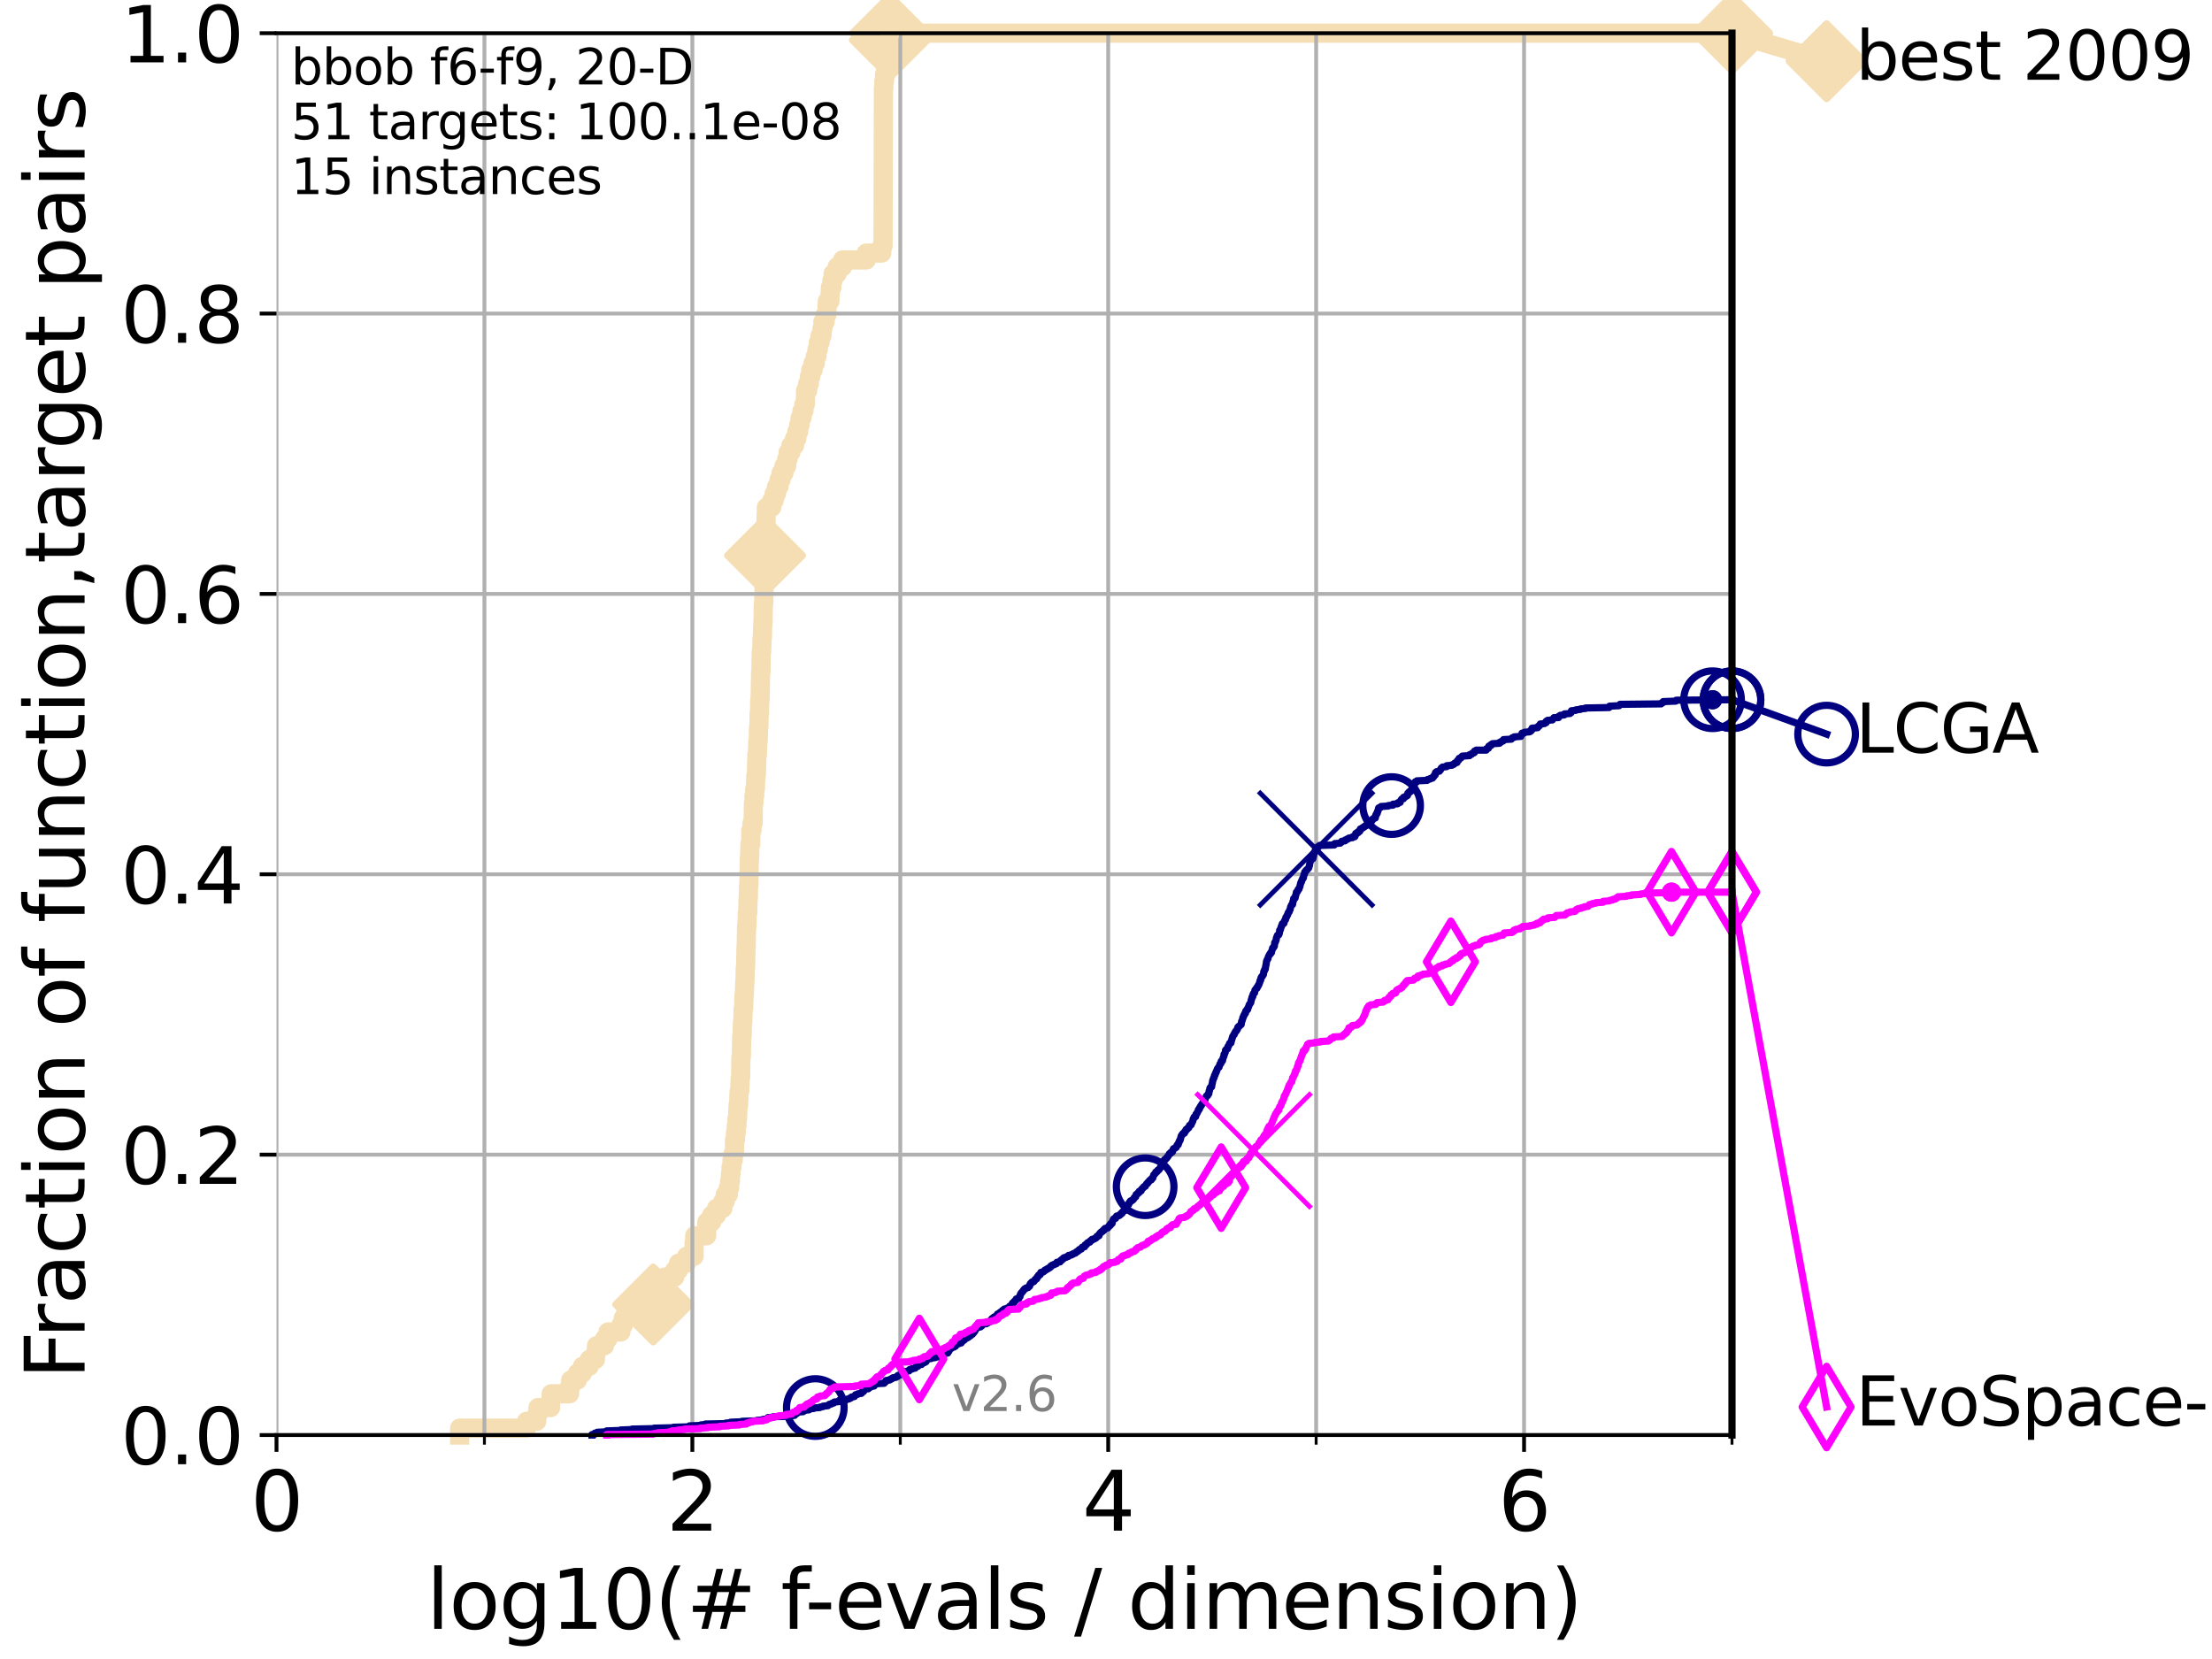 <?xml version="1.0" encoding="utf-8" standalone="no"?>
<!DOCTYPE svg PUBLIC "-//W3C//DTD SVG 1.1//EN"
  "http://www.w3.org/Graphics/SVG/1.1/DTD/svg11.dtd">
<svg xmlns:xlink="http://www.w3.org/1999/xlink" width="460.8pt" height="345.6pt" viewBox="0 0 460.8 345.6" xmlns="http://www.w3.org/2000/svg" version="1.1">
 <defs>
  <style type="text/css">*{stroke-linejoin: round; stroke-linecap: butt}</style>
 </defs>
 <g id="figure_1">
  <g id="patch_1">
   <path d="M 0 345.6 
L 460.8 345.6 
L 460.8 0 
L 0 0 
z
" style="fill: #ffffff"/>
  </g>
  <g id="axes_1">
   <g id="patch_2">
    <path d="M 57.6 298.944 
L 360.806 298.944 
L 360.806 6.912 
L 57.6 6.912 
z
" style="fill: #ffffff"/>
   </g>
   <g id="line2d_1">
    <path d="M 95.753 298.944 
L 95.753 297.512 
L 109.698 297.512 
L 109.698 296.081 
L 111.815 296.081 
L 111.815 294.649 
L 112.077 294.649 
L 112.077 293.218 
L 114.692 293.218 
L 114.692 291.786 
L 114.827 291.786 
L 114.827 290.355 
L 118.635 290.355 
L 118.635 288.923 
L 118.89 288.923 
L 118.89 287.492 
L 120.284 287.492 
L 120.284 286.06 
L 121.329 286.06 
L 121.329 284.629 
L 122.766 284.629 
L 122.766 283.197 
L 124.047 283.197 
L 124.047 281.766 
L 124.265 281.766 
L 124.265 280.334 
L 125.929 280.334 
L 125.929 278.903 
L 126.661 278.903 
L 126.661 277.471 
L 129.334 277.471 
L 129.334 276.04 
L 129.846 276.04 
L 129.846 274.608 
L 130.384 274.608 
L 130.384 273.176 
L 132.604 273.176 
L 132.604 271.745 
L 136.069 271.745 
L 136.069 270.313 
L 136.851 270.313 
L 136.851 268.882 
L 138.439 268.882 
L 138.541 266.019 
L 140.566 266.019 
L 140.566 264.587 
L 141.349 264.587 
L 141.349 263.156 
L 143.006 263.156 
L 143.006 261.724 
L 144.575 261.724 
L 144.594 258.861 
L 144.713 258.861 
L 144.713 257.43 
L 147.208 257.43 
L 147.248 254.567 
L 148.262 254.567 
L 148.262 253.135 
L 149.274 253.135 
L 149.274 251.704 
L 150.594 251.704 
L 150.594 250.272 
L 151.083 250.272 
L 151.083 248.84 
L 151.726 248.84 
L 151.726 247.409 
L 152.008 247.409 
L 152.008 245.977 
L 152.163 245.977 
L 152.163 244.546 
L 152.286 244.546 
L 152.286 243.114 
L 152.487 243.114 
L 152.487 241.683 
L 152.746 241.683 
L 152.746 240.251 
L 153.013 240.251 
L 153.025 237.388 
L 153.218 237.388 
L 153.218 235.957 
L 153.375 235.957 
L 153.375 234.525 
L 153.519 234.525 
L 153.519 233.094 
L 153.639 233.094 
L 153.747 230.231 
L 153.861 230.231 
L 153.967 227.368 
L 154.096 227.368 
L 154.207 224.504 
L 154.279 224.504 
L 154.35 220.21 
L 154.432 220.21 
L 154.514 215.915 
L 154.59 215.915 
L 154.661 213.052 
L 154.731 213.052 
L 154.817 210.189 
L 154.913 210.189 
L 154.987 207.326 
L 155.062 207.326 
L 155.151 204.463 
L 155.193 204.463 
L 155.256 201.6 
L 155.319 201.6 
L 155.407 197.305 
L 155.444 197.305 
L 155.521 193.011 
L 155.609 193.011 
L 155.675 190.148 
L 155.767 190.148 
L 155.823 187.285 
L 155.879 187.285 
L 155.94 184.422 
L 156 184.422 
L 156.111 178.696 
L 156.161 178.696 
L 156.225 175.832 
L 156.394 175.832 
L 156.408 172.969 
L 156.653 172.969 
L 156.653 171.538 
L 156.875 171.538 
L 156.957 167.243 
L 157.062 167.243 
L 157.062 165.812 
L 157.218 165.812 
L 157.218 164.38 
L 157.354 164.38 
L 157.457 161.517 
L 157.564 161.517 
L 157.674 157.223 
L 157.775 157.223 
L 157.871 154.36 
L 157.953 154.36 
L 158.016 151.496 
L 158.089 151.496 
L 158.143 148.633 
L 158.214 148.633 
L 158.272 145.77 
L 158.344 145.77 
L 158.445 140.044 
L 158.516 140.044 
L 158.591 135.75 
L 158.669 135.75 
L 158.752 132.887 
L 158.817 132.887 
L 158.886 130.024 
L 158.938 130.024 
L 159.024 125.729 
L 159.088 125.729 
L 159.195 121.434 
L 159.237 121.434 
L 159.33 117.14 
L 159.376 117.14 
L 159.469 112.845 
L 159.51 112.845 
L 159.61 107.119 
L 159.652 107.119 
L 159.652 105.688 
L 160.77 105.688 
L 160.77 104.256 
L 161.274 104.256 
L 161.274 102.824 
L 161.766 102.824 
L 161.766 101.393 
L 162.277 101.393 
L 162.277 99.961 
L 162.712 99.961 
L 162.712 98.53 
L 163.308 98.53 
L 163.308 97.098 
L 163.873 97.098 
L 163.873 95.667 
L 164.171 95.667 
L 164.171 94.235 
L 164.759 94.235 
L 164.759 92.804 
L 165.508 92.804 
L 165.508 91.372 
L 165.993 91.372 
L 165.993 89.941 
L 166.385 89.941 
L 166.385 88.509 
L 166.679 88.509 
L 166.679 87.078 
L 167.051 87.078 
L 167.051 85.646 
L 167.469 85.646 
L 167.469 84.215 
L 167.775 84.215 
L 167.818 81.352 
L 168.259 81.352 
L 168.259 79.92 
L 168.607 79.92 
L 168.607 78.488 
L 168.895 78.488 
L 168.895 77.057 
L 169.388 77.057 
L 169.388 75.625 
L 169.857 75.625 
L 169.857 74.194 
L 170.198 74.194 
L 170.198 72.762 
L 170.477 72.762 
L 170.477 71.331 
L 170.847 71.331 
L 170.847 69.899 
L 171.247 69.899 
L 171.247 68.468 
L 171.418 68.468 
L 171.418 67.036 
L 171.895 67.036 
L 171.895 65.605 
L 172.251 65.605 
L 172.344 62.742 
L 172.881 62.742 
L 172.985 59.879 
L 173.298 59.879 
L 173.298 58.447 
L 173.547 58.447 
L 173.547 57.016 
L 174.397 57.016 
L 174.397 55.584 
L 175.523 55.584 
L 175.523 54.152 
L 180.455 54.152 
L 180.455 52.721 
L 183.681 52.721 
L 183.681 51.289 
L 183.953 51.289 
L 184.029 18.364 
L 184.111 18.364 
L 184.111 16.933 
L 184.266 16.933 
L 184.266 15.501 
L 184.454 15.501 
L 184.514 12.638 
L 184.585 12.638 
L 184.585 11.207 
L 184.803 11.207 
L 184.803 9.775 
L 185.118 9.775 
L 185.118 8.344 
L 185.378 8.344 
L 185.378 6.912 
L 360.806 6.912 
L 360.806 6.912 
" style="fill: none; stroke: #f5deb3; stroke-width: 4; stroke-linecap: square"/>
   </g>
   <g id="line2d_2">
    <defs>
     <path id="m5357ec9299" d="M 0 7.778 
L 7.778 0 
L 0 -7.778 
L -7.778 0 
z
" style="stroke: #f5deb3; stroke-width: 1.5; stroke-linejoin: miter"/>
    </defs>
    <g>
     <use xlink:href="#m5357ec9299" x="136.069" y="271.745" style="fill: #f5deb3; stroke: #f5deb3; stroke-width: 1.5; stroke-linejoin: miter"/>
     <use xlink:href="#m5357ec9299" x="159.376" y="115.708" style="fill: #f5deb3; stroke: #f5deb3; stroke-width: 1.5; stroke-linejoin: miter"/>
     <use xlink:href="#m5357ec9299" x="185.378" y="8.344" style="fill: #f5deb3; stroke: #f5deb3; stroke-width: 1.5; stroke-linejoin: miter"/>
     <use xlink:href="#m5357ec9299" x="185.378" y="6.912" style="fill: #f5deb3; stroke: #f5deb3; stroke-width: 1.5; stroke-linejoin: miter"/>
     <use xlink:href="#m5357ec9299" x="360.806" y="6.912" style="fill: #f5deb3; stroke: #f5deb3; stroke-width: 1.5; stroke-linejoin: miter"/>
    </g>
   </g>
   <g id="line2d_3">
    <path style="fill: none; stroke: #f5deb3; stroke-width: 4; stroke-linecap: square"/>
    <g/>
   </g>
   <g id="line2d_4">
    <path d="M 360.806 6.912 
L 380.515 12.753 
" style="fill: none; stroke: #f5deb3; stroke-width: 4; stroke-linecap: square"/>
    <g>
     <use xlink:href="#m5357ec9299" x="360.806" y="6.912" style="fill: #f5deb3; stroke: #f5deb3; stroke-width: 1.5; stroke-linejoin: miter"/>
     <use xlink:href="#m5357ec9299" x="380.515" y="12.753" style="fill: #f5deb3; stroke: #f5deb3; stroke-width: 1.5; stroke-linejoin: miter"/>
    </g>
   </g>
   <g id="matplotlib.axis_1">
    <g id="xtick_1">
     <g id="line2d_5">
      <path d="M 57.6 298.944 
L 57.6 6.912 
" clip-path="url(#pfff5125d06)" style="fill: none; stroke: #b0b0b0; stroke-width: 0.8; stroke-linecap: square"/>
     </g>
     <g id="line2d_6">
      <defs>
       <path id="m2c235211fe" d="M 0 0 
L 0 3.5 
" style="stroke: #000000; stroke-width: 0.8"/>
      </defs>
      <g>
       <use xlink:href="#m2c235211fe" x="57.6" y="298.944" style="stroke: #000000; stroke-width: 0.8"/>
      </g>
     </g>
     <g id="text_1">
      <!-- 0 -->
      <g transform="translate(52.192 318.861)scale(0.17 -0.17)">
       <defs>
        <path id="DejaVuSans-30" d="M 2034 4250 
Q 1547 4250 1301 3770 
Q 1056 3291 1056 2328 
Q 1056 1369 1301 889 
Q 1547 409 2034 409 
Q 2525 409 2770 889 
Q 3016 1369 3016 2328 
Q 3016 3291 2770 3770 
Q 2525 4250 2034 4250 
z
M 2034 4750 
Q 2819 4750 3233 4129 
Q 3647 3509 3647 2328 
Q 3647 1150 3233 529 
Q 2819 -91 2034 -91 
Q 1250 -91 836 529 
Q 422 1150 422 2328 
Q 422 3509 836 4129 
Q 1250 4750 2034 4750 
z
" transform="scale(0.016)"/>
       </defs>
       <use xlink:href="#DejaVuSans-30"/>
      </g>
     </g>
    </g>
    <g id="xtick_2">
     <g id="line2d_7">
      <path d="M 144.23 298.944 
L 144.23 6.912 
" clip-path="url(#pfff5125d06)" style="fill: none; stroke: #b0b0b0; stroke-width: 0.8; stroke-linecap: square"/>
     </g>
     <g id="line2d_8">
      <g>
       <use xlink:href="#m2c235211fe" x="144.23" y="298.944" style="stroke: #000000; stroke-width: 0.8"/>
      </g>
     </g>
     <g id="text_2">
      <!-- 2 -->
      <g transform="translate(138.822 318.861)scale(0.17 -0.17)">
       <defs>
        <path id="DejaVuSans-32" d="M 1228 531 
L 3431 531 
L 3431 0 
L 469 0 
L 469 531 
Q 828 903 1448 1529 
Q 2069 2156 2228 2338 
Q 2531 2678 2651 2914 
Q 2772 3150 2772 3378 
Q 2772 3750 2511 3984 
Q 2250 4219 1831 4219 
Q 1534 4219 1204 4116 
Q 875 4013 500 3803 
L 500 4441 
Q 881 4594 1212 4672 
Q 1544 4750 1819 4750 
Q 2544 4750 2975 4387 
Q 3406 4025 3406 3419 
Q 3406 3131 3298 2873 
Q 3191 2616 2906 2266 
Q 2828 2175 2409 1742 
Q 1991 1309 1228 531 
z
" transform="scale(0.016)"/>
       </defs>
       <use xlink:href="#DejaVuSans-32"/>
      </g>
     </g>
    </g>
    <g id="xtick_3">
     <g id="line2d_9">
      <path d="M 230.861 298.944 
L 230.861 6.912 
" clip-path="url(#pfff5125d06)" style="fill: none; stroke: #b0b0b0; stroke-width: 0.8; stroke-linecap: square"/>
     </g>
     <g id="line2d_10">
      <g>
       <use xlink:href="#m2c235211fe" x="230.861" y="298.944" style="stroke: #000000; stroke-width: 0.8"/>
      </g>
     </g>
     <g id="text_3">
      <!-- 4 -->
      <g transform="translate(225.453 318.861)scale(0.17 -0.17)">
       <defs>
        <path id="DejaVuSans-34" d="M 2419 4116 
L 825 1625 
L 2419 1625 
L 2419 4116 
z
M 2253 4666 
L 3047 4666 
L 3047 1625 
L 3713 1625 
L 3713 1100 
L 3047 1100 
L 3047 0 
L 2419 0 
L 2419 1100 
L 313 1100 
L 313 1709 
L 2253 4666 
z
" transform="scale(0.016)"/>
       </defs>
       <use xlink:href="#DejaVuSans-34"/>
      </g>
     </g>
    </g>
    <g id="xtick_4">
     <g id="line2d_11">
      <path d="M 317.491 298.944 
L 317.491 6.912 
" clip-path="url(#pfff5125d06)" style="fill: none; stroke: #b0b0b0; stroke-width: 0.8; stroke-linecap: square"/>
     </g>
     <g id="line2d_12">
      <g>
       <use xlink:href="#m2c235211fe" x="317.491" y="298.944" style="stroke: #000000; stroke-width: 0.8"/>
      </g>
     </g>
     <g id="text_4">
      <!-- 6 -->
      <g transform="translate(312.083 318.861)scale(0.17 -0.17)">
       <defs>
        <path id="DejaVuSans-36" d="M 2113 2584 
Q 1688 2584 1439 2293 
Q 1191 2003 1191 1497 
Q 1191 994 1439 701 
Q 1688 409 2113 409 
Q 2538 409 2786 701 
Q 3034 994 3034 1497 
Q 3034 2003 2786 2293 
Q 2538 2584 2113 2584 
z
M 3366 4563 
L 3366 3988 
Q 3128 4100 2886 4159 
Q 2644 4219 2406 4219 
Q 1781 4219 1451 3797 
Q 1122 3375 1075 2522 
Q 1259 2794 1537 2939 
Q 1816 3084 2150 3084 
Q 2853 3084 3261 2657 
Q 3669 2231 3669 1497 
Q 3669 778 3244 343 
Q 2819 -91 2113 -91 
Q 1303 -91 875 529 
Q 447 1150 447 2328 
Q 447 3434 972 4092 
Q 1497 4750 2381 4750 
Q 2619 4750 2861 4703 
Q 3103 4656 3366 4563 
z
" transform="scale(0.016)"/>
       </defs>
       <use xlink:href="#DejaVuSans-36"/>
      </g>
     </g>
    </g>
    <g id="xtick_5">
     <g id="line2d_13">
      <path d="M 100.915 298.944 
L 100.915 6.912 
" clip-path="url(#pfff5125d06)" style="fill: none; stroke: #b0b0b0; stroke-width: 0.8; stroke-linecap: square"/>
     </g>
     <g id="line2d_14">
      <defs>
       <path id="m44e1834bf0" d="M 0 0 
L 0 2 
" style="stroke: #000000; stroke-width: 0.6"/>
      </defs>
      <g>
       <use xlink:href="#m44e1834bf0" x="100.915" y="298.944" style="stroke: #000000; stroke-width: 0.6"/>
      </g>
     </g>
    </g>
    <g id="xtick_6">
     <g id="line2d_15">
      <path d="M 187.546 298.944 
L 187.546 6.912 
" clip-path="url(#pfff5125d06)" style="fill: none; stroke: #b0b0b0; stroke-width: 0.8; stroke-linecap: square"/>
     </g>
     <g id="line2d_16">
      <g>
       <use xlink:href="#m44e1834bf0" x="187.546" y="298.944" style="stroke: #000000; stroke-width: 0.6"/>
      </g>
     </g>
    </g>
    <g id="xtick_7">
     <g id="line2d_17">
      <path d="M 274.176 298.944 
L 274.176 6.912 
" clip-path="url(#pfff5125d06)" style="fill: none; stroke: #b0b0b0; stroke-width: 0.8; stroke-linecap: square"/>
     </g>
     <g id="line2d_18">
      <g>
       <use xlink:href="#m44e1834bf0" x="274.176" y="298.944" style="stroke: #000000; stroke-width: 0.6"/>
      </g>
     </g>
    </g>
    <g id="xtick_8">
     <g id="line2d_19">
      <path d="M 360.806 298.944 
L 360.806 6.912 
" clip-path="url(#pfff5125d06)" style="fill: none; stroke: #b0b0b0; stroke-width: 0.8; stroke-linecap: square"/>
     </g>
     <g id="line2d_20">
      <g>
       <use xlink:href="#m44e1834bf0" x="360.806" y="298.944" style="stroke: #000000; stroke-width: 0.6"/>
      </g>
     </g>
    </g>
    <g id="text_5">
     <!-- log10(# f-evals / dimension) -->
     <g transform="translate(88.823 339.314)scale(0.17 -0.17)">
      <defs>
       <path id="DejaVuSans-6c" d="M 603 4863 
L 1178 4863 
L 1178 0 
L 603 0 
L 603 4863 
z
" transform="scale(0.016)"/>
       <path id="DejaVuSans-6f" d="M 1959 3097 
Q 1497 3097 1228 2736 
Q 959 2375 959 1747 
Q 959 1119 1226 758 
Q 1494 397 1959 397 
Q 2419 397 2687 759 
Q 2956 1122 2956 1747 
Q 2956 2369 2687 2733 
Q 2419 3097 1959 3097 
z
M 1959 3584 
Q 2709 3584 3137 3096 
Q 3566 2609 3566 1747 
Q 3566 888 3137 398 
Q 2709 -91 1959 -91 
Q 1206 -91 779 398 
Q 353 888 353 1747 
Q 353 2609 779 3096 
Q 1206 3584 1959 3584 
z
" transform="scale(0.016)"/>
       <path id="DejaVuSans-67" d="M 2906 1791 
Q 2906 2416 2648 2759 
Q 2391 3103 1925 3103 
Q 1463 3103 1205 2759 
Q 947 2416 947 1791 
Q 947 1169 1205 825 
Q 1463 481 1925 481 
Q 2391 481 2648 825 
Q 2906 1169 2906 1791 
z
M 3481 434 
Q 3481 -459 3084 -895 
Q 2688 -1331 1869 -1331 
Q 1566 -1331 1297 -1286 
Q 1028 -1241 775 -1147 
L 775 -588 
Q 1028 -725 1275 -790 
Q 1522 -856 1778 -856 
Q 2344 -856 2625 -561 
Q 2906 -266 2906 331 
L 2906 616 
Q 2728 306 2450 153 
Q 2172 0 1784 0 
Q 1141 0 747 490 
Q 353 981 353 1791 
Q 353 2603 747 3093 
Q 1141 3584 1784 3584 
Q 2172 3584 2450 3431 
Q 2728 3278 2906 2969 
L 2906 3500 
L 3481 3500 
L 3481 434 
z
" transform="scale(0.016)"/>
       <path id="DejaVuSans-31" d="M 794 531 
L 1825 531 
L 1825 4091 
L 703 3866 
L 703 4441 
L 1819 4666 
L 2450 4666 
L 2450 531 
L 3481 531 
L 3481 0 
L 794 0 
L 794 531 
z
" transform="scale(0.016)"/>
       <path id="DejaVuSans-28" d="M 1984 4856 
Q 1566 4138 1362 3434 
Q 1159 2731 1159 2009 
Q 1159 1288 1364 580 
Q 1569 -128 1984 -844 
L 1484 -844 
Q 1016 -109 783 600 
Q 550 1309 550 2009 
Q 550 2706 781 3412 
Q 1013 4119 1484 4856 
L 1984 4856 
z
" transform="scale(0.016)"/>
       <path id="DejaVuSans-23" d="M 3272 2816 
L 2363 2816 
L 2100 1772 
L 3016 1772 
L 3272 2816 
z
M 2803 4594 
L 2478 3297 
L 3391 3297 
L 3719 4594 
L 4219 4594 
L 3897 3297 
L 4872 3297 
L 4872 2816 
L 3775 2816 
L 3519 1772 
L 4513 1772 
L 4513 1294 
L 3397 1294 
L 3072 0 
L 2572 0 
L 2894 1294 
L 1978 1294 
L 1656 0 
L 1153 0 
L 1478 1294 
L 494 1294 
L 494 1772 
L 1594 1772 
L 1856 2816 
L 850 2816 
L 850 3297 
L 1978 3297 
L 2297 4594 
L 2803 4594 
z
" transform="scale(0.016)"/>
       <path id="DejaVuSans-20" transform="scale(0.016)"/>
       <path id="DejaVuSans-66" d="M 2375 4863 
L 2375 4384 
L 1825 4384 
Q 1516 4384 1395 4259 
Q 1275 4134 1275 3809 
L 1275 3500 
L 2222 3500 
L 2222 3053 
L 1275 3053 
L 1275 0 
L 697 0 
L 697 3053 
L 147 3053 
L 147 3500 
L 697 3500 
L 697 3744 
Q 697 4328 969 4595 
Q 1241 4863 1831 4863 
L 2375 4863 
z
" transform="scale(0.016)"/>
       <path id="DejaVuSans-2d" d="M 313 2009 
L 1997 2009 
L 1997 1497 
L 313 1497 
L 313 2009 
z
" transform="scale(0.016)"/>
       <path id="DejaVuSans-65" d="M 3597 1894 
L 3597 1613 
L 953 1613 
Q 991 1019 1311 708 
Q 1631 397 2203 397 
Q 2534 397 2845 478 
Q 3156 559 3463 722 
L 3463 178 
Q 3153 47 2828 -22 
Q 2503 -91 2169 -91 
Q 1331 -91 842 396 
Q 353 884 353 1716 
Q 353 2575 817 3079 
Q 1281 3584 2069 3584 
Q 2775 3584 3186 3129 
Q 3597 2675 3597 1894 
z
M 3022 2063 
Q 3016 2534 2758 2815 
Q 2500 3097 2075 3097 
Q 1594 3097 1305 2825 
Q 1016 2553 972 2059 
L 3022 2063 
z
" transform="scale(0.016)"/>
       <path id="DejaVuSans-76" d="M 191 3500 
L 800 3500 
L 1894 563 
L 2988 3500 
L 3597 3500 
L 2284 0 
L 1503 0 
L 191 3500 
z
" transform="scale(0.016)"/>
       <path id="DejaVuSans-61" d="M 2194 1759 
Q 1497 1759 1228 1600 
Q 959 1441 959 1056 
Q 959 750 1161 570 
Q 1363 391 1709 391 
Q 2188 391 2477 730 
Q 2766 1069 2766 1631 
L 2766 1759 
L 2194 1759 
z
M 3341 1997 
L 3341 0 
L 2766 0 
L 2766 531 
Q 2569 213 2275 61 
Q 1981 -91 1556 -91 
Q 1019 -91 701 211 
Q 384 513 384 1019 
Q 384 1609 779 1909 
Q 1175 2209 1959 2209 
L 2766 2209 
L 2766 2266 
Q 2766 2663 2505 2880 
Q 2244 3097 1772 3097 
Q 1472 3097 1187 3025 
Q 903 2953 641 2809 
L 641 3341 
Q 956 3463 1253 3523 
Q 1550 3584 1831 3584 
Q 2591 3584 2966 3190 
Q 3341 2797 3341 1997 
z
" transform="scale(0.016)"/>
       <path id="DejaVuSans-73" d="M 2834 3397 
L 2834 2853 
Q 2591 2978 2328 3040 
Q 2066 3103 1784 3103 
Q 1356 3103 1142 2972 
Q 928 2841 928 2578 
Q 928 2378 1081 2264 
Q 1234 2150 1697 2047 
L 1894 2003 
Q 2506 1872 2764 1633 
Q 3022 1394 3022 966 
Q 3022 478 2636 193 
Q 2250 -91 1575 -91 
Q 1294 -91 989 -36 
Q 684 19 347 128 
L 347 722 
Q 666 556 975 473 
Q 1284 391 1588 391 
Q 1994 391 2212 530 
Q 2431 669 2431 922 
Q 2431 1156 2273 1281 
Q 2116 1406 1581 1522 
L 1381 1569 
Q 847 1681 609 1914 
Q 372 2147 372 2553 
Q 372 3047 722 3315 
Q 1072 3584 1716 3584 
Q 2034 3584 2315 3537 
Q 2597 3491 2834 3397 
z
" transform="scale(0.016)"/>
       <path id="DejaVuSans-2f" d="M 1625 4666 
L 2156 4666 
L 531 -594 
L 0 -594 
L 1625 4666 
z
" transform="scale(0.016)"/>
       <path id="DejaVuSans-64" d="M 2906 2969 
L 2906 4863 
L 3481 4863 
L 3481 0 
L 2906 0 
L 2906 525 
Q 2725 213 2448 61 
Q 2172 -91 1784 -91 
Q 1150 -91 751 415 
Q 353 922 353 1747 
Q 353 2572 751 3078 
Q 1150 3584 1784 3584 
Q 2172 3584 2448 3432 
Q 2725 3281 2906 2969 
z
M 947 1747 
Q 947 1113 1208 752 
Q 1469 391 1925 391 
Q 2381 391 2643 752 
Q 2906 1113 2906 1747 
Q 2906 2381 2643 2742 
Q 2381 3103 1925 3103 
Q 1469 3103 1208 2742 
Q 947 2381 947 1747 
z
" transform="scale(0.016)"/>
       <path id="DejaVuSans-69" d="M 603 3500 
L 1178 3500 
L 1178 0 
L 603 0 
L 603 3500 
z
M 603 4863 
L 1178 4863 
L 1178 4134 
L 603 4134 
L 603 4863 
z
" transform="scale(0.016)"/>
       <path id="DejaVuSans-6d" d="M 3328 2828 
Q 3544 3216 3844 3400 
Q 4144 3584 4550 3584 
Q 5097 3584 5394 3201 
Q 5691 2819 5691 2113 
L 5691 0 
L 5113 0 
L 5113 2094 
Q 5113 2597 4934 2840 
Q 4756 3084 4391 3084 
Q 3944 3084 3684 2787 
Q 3425 2491 3425 1978 
L 3425 0 
L 2847 0 
L 2847 2094 
Q 2847 2600 2669 2842 
Q 2491 3084 2119 3084 
Q 1678 3084 1418 2786 
Q 1159 2488 1159 1978 
L 1159 0 
L 581 0 
L 581 3500 
L 1159 3500 
L 1159 2956 
Q 1356 3278 1631 3431 
Q 1906 3584 2284 3584 
Q 2666 3584 2933 3390 
Q 3200 3197 3328 2828 
z
" transform="scale(0.016)"/>
       <path id="DejaVuSans-6e" d="M 3513 2113 
L 3513 0 
L 2938 0 
L 2938 2094 
Q 2938 2591 2744 2837 
Q 2550 3084 2163 3084 
Q 1697 3084 1428 2787 
Q 1159 2491 1159 1978 
L 1159 0 
L 581 0 
L 581 3500 
L 1159 3500 
L 1159 2956 
Q 1366 3272 1645 3428 
Q 1925 3584 2291 3584 
Q 2894 3584 3203 3211 
Q 3513 2838 3513 2113 
z
" transform="scale(0.016)"/>
       <path id="DejaVuSans-29" d="M 513 4856 
L 1013 4856 
Q 1481 4119 1714 3412 
Q 1947 2706 1947 2009 
Q 1947 1309 1714 600 
Q 1481 -109 1013 -844 
L 513 -844 
Q 928 -128 1133 580 
Q 1338 1288 1338 2009 
Q 1338 2731 1133 3434 
Q 928 4138 513 4856 
z
" transform="scale(0.016)"/>
      </defs>
      <use xlink:href="#DejaVuSans-6c"/>
      <use xlink:href="#DejaVuSans-6f" x="27.783"/>
      <use xlink:href="#DejaVuSans-67" x="88.965"/>
      <use xlink:href="#DejaVuSans-31" x="152.441"/>
      <use xlink:href="#DejaVuSans-30" x="216.064"/>
      <use xlink:href="#DejaVuSans-28" x="279.688"/>
      <use xlink:href="#DejaVuSans-23" x="318.701"/>
      <use xlink:href="#DejaVuSans-20" x="402.49"/>
      <use xlink:href="#DejaVuSans-66" x="434.277"/>
      <use xlink:href="#DejaVuSans-2d" x="463.982"/>
      <use xlink:href="#DejaVuSans-65" x="500.066"/>
      <use xlink:href="#DejaVuSans-76" x="561.59"/>
      <use xlink:href="#DejaVuSans-61" x="620.77"/>
      <use xlink:href="#DejaVuSans-6c" x="682.049"/>
      <use xlink:href="#DejaVuSans-73" x="709.832"/>
      <use xlink:href="#DejaVuSans-20" x="761.932"/>
      <use xlink:href="#DejaVuSans-2f" x="793.719"/>
      <use xlink:href="#DejaVuSans-20" x="827.41"/>
      <use xlink:href="#DejaVuSans-64" x="859.197"/>
      <use xlink:href="#DejaVuSans-69" x="922.674"/>
      <use xlink:href="#DejaVuSans-6d" x="950.457"/>
      <use xlink:href="#DejaVuSans-65" x="1047.869"/>
      <use xlink:href="#DejaVuSans-6e" x="1109.393"/>
      <use xlink:href="#DejaVuSans-73" x="1172.771"/>
      <use xlink:href="#DejaVuSans-69" x="1224.871"/>
      <use xlink:href="#DejaVuSans-6f" x="1252.654"/>
      <use xlink:href="#DejaVuSans-6e" x="1313.836"/>
      <use xlink:href="#DejaVuSans-29" x="1377.215"/>
     </g>
    </g>
   </g>
   <g id="matplotlib.axis_2">
    <g id="ytick_1">
     <g id="line2d_21">
      <path d="M 57.6 298.944 
L 360.806 298.944 
" clip-path="url(#pfff5125d06)" style="fill: none; stroke: #b0b0b0; stroke-width: 0.8; stroke-linecap: square"/>
     </g>
     <g id="line2d_22">
      <defs>
       <path id="m2a297e2756" d="M 0 0 
L -3.5 0 
" style="stroke: #000000; stroke-width: 0.8"/>
      </defs>
      <g>
       <use xlink:href="#m2a297e2756" x="57.6" y="298.944" style="stroke: #000000; stroke-width: 0.8"/>
      </g>
     </g>
     <g id="text_6">
      <!-- 0.0 -->
      <g transform="translate(25.155 305.023)scale(0.16 -0.16)">
       <defs>
        <path id="DejaVuSans-2e" d="M 684 794 
L 1344 794 
L 1344 0 
L 684 0 
L 684 794 
z
" transform="scale(0.016)"/>
       </defs>
       <use xlink:href="#DejaVuSans-30"/>
       <use xlink:href="#DejaVuSans-2e" x="63.623"/>
       <use xlink:href="#DejaVuSans-30" x="95.41"/>
      </g>
     </g>
    </g>
    <g id="ytick_2">
     <g id="line2d_23">
      <path d="M 57.6 240.538 
L 360.806 240.538 
" clip-path="url(#pfff5125d06)" style="fill: none; stroke: #b0b0b0; stroke-width: 0.8; stroke-linecap: square"/>
     </g>
     <g id="line2d_24">
      <g>
       <use xlink:href="#m2a297e2756" x="57.6" y="240.538" style="stroke: #000000; stroke-width: 0.8"/>
      </g>
     </g>
     <g id="text_7">
      <!-- 0.2 -->
      <g transform="translate(25.155 246.616)scale(0.16 -0.16)">
       <use xlink:href="#DejaVuSans-30"/>
       <use xlink:href="#DejaVuSans-2e" x="63.623"/>
       <use xlink:href="#DejaVuSans-32" x="95.41"/>
      </g>
     </g>
    </g>
    <g id="ytick_3">
     <g id="line2d_25">
      <path d="M 57.6 182.131 
L 360.806 182.131 
" clip-path="url(#pfff5125d06)" style="fill: none; stroke: #b0b0b0; stroke-width: 0.8; stroke-linecap: square"/>
     </g>
     <g id="line2d_26">
      <g>
       <use xlink:href="#m2a297e2756" x="57.6" y="182.131" style="stroke: #000000; stroke-width: 0.8"/>
      </g>
     </g>
     <g id="text_8">
      <!-- 0.4 -->
      <g transform="translate(25.155 188.21)scale(0.16 -0.16)">
       <use xlink:href="#DejaVuSans-30"/>
       <use xlink:href="#DejaVuSans-2e" x="63.623"/>
       <use xlink:href="#DejaVuSans-34" x="95.41"/>
      </g>
     </g>
    </g>
    <g id="ytick_4">
     <g id="line2d_27">
      <path d="M 57.6 123.725 
L 360.806 123.725 
" clip-path="url(#pfff5125d06)" style="fill: none; stroke: #b0b0b0; stroke-width: 0.8; stroke-linecap: square"/>
     </g>
     <g id="line2d_28">
      <g>
       <use xlink:href="#m2a297e2756" x="57.6" y="123.725" style="stroke: #000000; stroke-width: 0.8"/>
      </g>
     </g>
     <g id="text_9">
      <!-- 0.6 -->
      <g transform="translate(25.155 129.804)scale(0.16 -0.16)">
       <use xlink:href="#DejaVuSans-30"/>
       <use xlink:href="#DejaVuSans-2e" x="63.623"/>
       <use xlink:href="#DejaVuSans-36" x="95.41"/>
      </g>
     </g>
    </g>
    <g id="ytick_5">
     <g id="line2d_29">
      <path d="M 57.6 65.318 
L 360.806 65.318 
" clip-path="url(#pfff5125d06)" style="fill: none; stroke: #b0b0b0; stroke-width: 0.8; stroke-linecap: square"/>
     </g>
     <g id="line2d_30">
      <g>
       <use xlink:href="#m2a297e2756" x="57.6" y="65.318" style="stroke: #000000; stroke-width: 0.8"/>
      </g>
     </g>
     <g id="text_10">
      <!-- 0.8 -->
      <g transform="translate(25.155 71.397)scale(0.16 -0.16)">
       <defs>
        <path id="DejaVuSans-38" d="M 2034 2216 
Q 1584 2216 1326 1975 
Q 1069 1734 1069 1313 
Q 1069 891 1326 650 
Q 1584 409 2034 409 
Q 2484 409 2743 651 
Q 3003 894 3003 1313 
Q 3003 1734 2745 1975 
Q 2488 2216 2034 2216 
z
M 1403 2484 
Q 997 2584 770 2862 
Q 544 3141 544 3541 
Q 544 4100 942 4425 
Q 1341 4750 2034 4750 
Q 2731 4750 3128 4425 
Q 3525 4100 3525 3541 
Q 3525 3141 3298 2862 
Q 3072 2584 2669 2484 
Q 3125 2378 3379 2068 
Q 3634 1759 3634 1313 
Q 3634 634 3220 271 
Q 2806 -91 2034 -91 
Q 1263 -91 848 271 
Q 434 634 434 1313 
Q 434 1759 690 2068 
Q 947 2378 1403 2484 
z
M 1172 3481 
Q 1172 3119 1398 2916 
Q 1625 2713 2034 2713 
Q 2441 2713 2670 2916 
Q 2900 3119 2900 3481 
Q 2900 3844 2670 4047 
Q 2441 4250 2034 4250 
Q 1625 4250 1398 4047 
Q 1172 3844 1172 3481 
z
" transform="scale(0.016)"/>
       </defs>
       <use xlink:href="#DejaVuSans-30"/>
       <use xlink:href="#DejaVuSans-2e" x="63.623"/>
       <use xlink:href="#DejaVuSans-38" x="95.41"/>
      </g>
     </g>
    </g>
    <g id="ytick_6">
     <g id="line2d_31">
      <path d="M 57.6 6.912 
L 360.806 6.912 
" clip-path="url(#pfff5125d06)" style="fill: none; stroke: #b0b0b0; stroke-width: 0.8; stroke-linecap: square"/>
     </g>
     <g id="line2d_32">
      <g>
       <use xlink:href="#m2a297e2756" x="57.6" y="6.912" style="stroke: #000000; stroke-width: 0.8"/>
      </g>
     </g>
     <g id="text_11">
      <!-- 1.0 -->
      <g transform="translate(25.155 12.991)scale(0.16 -0.16)">
       <use xlink:href="#DejaVuSans-31"/>
       <use xlink:href="#DejaVuSans-2e" x="63.623"/>
       <use xlink:href="#DejaVuSans-30" x="95.41"/>
      </g>
     </g>
    </g>
    <g id="text_12">
     <!-- Fraction of function,target pairs -->
     <g transform="translate(17.62 287.313)rotate(-90)scale(0.17 -0.17)">
      <defs>
       <path id="DejaVuSans-46" d="M 628 4666 
L 3309 4666 
L 3309 4134 
L 1259 4134 
L 1259 2759 
L 3109 2759 
L 3109 2228 
L 1259 2228 
L 1259 0 
L 628 0 
L 628 4666 
z
" transform="scale(0.016)"/>
       <path id="DejaVuSans-72" d="M 2631 2963 
Q 2534 3019 2420 3045 
Q 2306 3072 2169 3072 
Q 1681 3072 1420 2755 
Q 1159 2438 1159 1844 
L 1159 0 
L 581 0 
L 581 3500 
L 1159 3500 
L 1159 2956 
Q 1341 3275 1631 3429 
Q 1922 3584 2338 3584 
Q 2397 3584 2469 3576 
Q 2541 3569 2628 3553 
L 2631 2963 
z
" transform="scale(0.016)"/>
       <path id="DejaVuSans-63" d="M 3122 3366 
L 3122 2828 
Q 2878 2963 2633 3030 
Q 2388 3097 2138 3097 
Q 1578 3097 1268 2742 
Q 959 2388 959 1747 
Q 959 1106 1268 751 
Q 1578 397 2138 397 
Q 2388 397 2633 464 
Q 2878 531 3122 666 
L 3122 134 
Q 2881 22 2623 -34 
Q 2366 -91 2075 -91 
Q 1284 -91 818 406 
Q 353 903 353 1747 
Q 353 2603 823 3093 
Q 1294 3584 2113 3584 
Q 2378 3584 2631 3529 
Q 2884 3475 3122 3366 
z
" transform="scale(0.016)"/>
       <path id="DejaVuSans-74" d="M 1172 4494 
L 1172 3500 
L 2356 3500 
L 2356 3053 
L 1172 3053 
L 1172 1153 
Q 1172 725 1289 603 
Q 1406 481 1766 481 
L 2356 481 
L 2356 0 
L 1766 0 
Q 1100 0 847 248 
Q 594 497 594 1153 
L 594 3053 
L 172 3053 
L 172 3500 
L 594 3500 
L 594 4494 
L 1172 4494 
z
" transform="scale(0.016)"/>
       <path id="DejaVuSans-75" d="M 544 1381 
L 544 3500 
L 1119 3500 
L 1119 1403 
Q 1119 906 1312 657 
Q 1506 409 1894 409 
Q 2359 409 2629 706 
Q 2900 1003 2900 1516 
L 2900 3500 
L 3475 3500 
L 3475 0 
L 2900 0 
L 2900 538 
Q 2691 219 2414 64 
Q 2138 -91 1772 -91 
Q 1169 -91 856 284 
Q 544 659 544 1381 
z
M 1991 3584 
L 1991 3584 
z
" transform="scale(0.016)"/>
       <path id="DejaVuSans-2c" d="M 750 794 
L 1409 794 
L 1409 256 
L 897 -744 
L 494 -744 
L 750 256 
L 750 794 
z
" transform="scale(0.016)"/>
       <path id="DejaVuSans-70" d="M 1159 525 
L 1159 -1331 
L 581 -1331 
L 581 3500 
L 1159 3500 
L 1159 2969 
Q 1341 3281 1617 3432 
Q 1894 3584 2278 3584 
Q 2916 3584 3314 3078 
Q 3713 2572 3713 1747 
Q 3713 922 3314 415 
Q 2916 -91 2278 -91 
Q 1894 -91 1617 61 
Q 1341 213 1159 525 
z
M 3116 1747 
Q 3116 2381 2855 2742 
Q 2594 3103 2138 3103 
Q 1681 3103 1420 2742 
Q 1159 2381 1159 1747 
Q 1159 1113 1420 752 
Q 1681 391 2138 391 
Q 2594 391 2855 752 
Q 3116 1113 3116 1747 
z
" transform="scale(0.016)"/>
      </defs>
      <use xlink:href="#DejaVuSans-46"/>
      <use xlink:href="#DejaVuSans-72" x="50.27"/>
      <use xlink:href="#DejaVuSans-61" x="91.383"/>
      <use xlink:href="#DejaVuSans-63" x="152.662"/>
      <use xlink:href="#DejaVuSans-74" x="207.643"/>
      <use xlink:href="#DejaVuSans-69" x="246.852"/>
      <use xlink:href="#DejaVuSans-6f" x="274.635"/>
      <use xlink:href="#DejaVuSans-6e" x="335.816"/>
      <use xlink:href="#DejaVuSans-20" x="399.195"/>
      <use xlink:href="#DejaVuSans-6f" x="430.982"/>
      <use xlink:href="#DejaVuSans-66" x="492.164"/>
      <use xlink:href="#DejaVuSans-20" x="527.369"/>
      <use xlink:href="#DejaVuSans-66" x="559.156"/>
      <use xlink:href="#DejaVuSans-75" x="594.361"/>
      <use xlink:href="#DejaVuSans-6e" x="657.74"/>
      <use xlink:href="#DejaVuSans-63" x="721.119"/>
      <use xlink:href="#DejaVuSans-74" x="776.1"/>
      <use xlink:href="#DejaVuSans-69" x="815.309"/>
      <use xlink:href="#DejaVuSans-6f" x="843.092"/>
      <use xlink:href="#DejaVuSans-6e" x="904.273"/>
      <use xlink:href="#DejaVuSans-2c" x="967.652"/>
      <use xlink:href="#DejaVuSans-74" x="999.439"/>
      <use xlink:href="#DejaVuSans-61" x="1038.648"/>
      <use xlink:href="#DejaVuSans-72" x="1099.928"/>
      <use xlink:href="#DejaVuSans-67" x="1139.291"/>
      <use xlink:href="#DejaVuSans-65" x="1202.768"/>
      <use xlink:href="#DejaVuSans-74" x="1264.291"/>
      <use xlink:href="#DejaVuSans-20" x="1303.5"/>
      <use xlink:href="#DejaVuSans-70" x="1335.287"/>
      <use xlink:href="#DejaVuSans-61" x="1398.764"/>
      <use xlink:href="#DejaVuSans-69" x="1460.043"/>
      <use xlink:href="#DejaVuSans-72" x="1487.826"/>
      <use xlink:href="#DejaVuSans-73" x="1528.939"/>
     </g>
    </g>
   </g>
   <g id="line2d_33">
    <defs>
     <path id="ma7d4f4497b" d="M 0 1.5 
C 0.398 1.5 0.779 1.342 1.061 1.061 
C 1.342 0.779 1.5 0.398 1.5 0 
C 1.5 -0.398 1.342 -0.779 1.061 -1.061 
C 0.779 -1.342 0.398 -1.5 0 -1.5 
C -0.398 -1.5 -0.779 -1.342 -1.061 -1.061 
C -1.342 -0.779 -1.5 -0.398 -1.5 0 
C -1.5 0.398 -1.342 0.779 -1.061 1.061 
C -0.779 1.342 -0.398 1.5 0 1.5 
z
" style="stroke: #f5deb3"/>
    </defs>
    <g>
     <use xlink:href="#ma7d4f4497b" x="185.378" y="6.912" style="fill: #f5deb3; stroke: #f5deb3"/>
     <use xlink:href="#ma7d4f4497b" x="185.378" y="6.912" style="fill: #f5deb3; stroke: #f5deb3"/>
    </g>
   </g>
   <g id="line2d_34">
    <defs>
     <path id="mbfb44da053" d="M 0 1.5 
C 0.398 1.5 0.779 1.342 1.061 1.061 
C 1.342 0.779 1.5 0.398 1.5 0 
C 1.5 -0.398 1.342 -0.779 1.061 -1.061 
C 0.779 -1.342 0.398 -1.5 0 -1.5 
C -0.398 -1.5 -0.779 -1.342 -1.061 -1.061 
C -1.342 -0.779 -1.5 -0.398 -1.5 0 
C -1.5 0.398 -1.342 0.779 -1.061 1.061 
C -0.779 1.342 -0.398 1.5 0 1.5 
z
" style="stroke: #000080"/>
    </defs>
    <g>
     <use xlink:href="#mbfb44da053" x="356.758" y="145.77" style="fill: #000080; stroke: #000080"/>
     <use xlink:href="#mbfb44da053" x="356.758" y="145.77" style="fill: #000080; stroke: #000080"/>
    </g>
   </g>
   <g id="line2d_35">
    <path d="M 123.318 298.944 
L 123.318 298.849 
L 123.909 298.753 
L 123.909 298.562 
L 124.401 298.467 
L 124.401 298.371 
L 126.323 298.276 
L 126.372 298.085 
L 129.272 297.99 
L 129.272 297.894 
L 131.674 297.799 
L 131.674 297.703 
L 136.242 297.608 
L 136.242 297.512 
L 140.29 297.417 
L 140.29 297.322 
L 143.599 297.226 
L 143.609 297.035 
L 145.955 296.94 
L 145.955 296.844 
L 146.941 296.749 
L 146.941 296.654 
L 151.181 296.558 
L 151.181 296.463 
L 152.206 296.367 
L 152.206 296.272 
L 154.585 296.176 
L 154.585 296.081 
L 157.661 295.986 
L 157.661 295.89 
L 158.899 295.795 
L 158.899 295.699 
L 159.882 295.604 
L 159.964 295.317 
L 161.11 295.222 
L 161.11 295.127 
L 164.774 295.031 
L 164.774 294.936 
L 165.523 294.84 
L 165.547 294.554 
L 166.002 294.459 
L 166.105 294.172 
L 167.312 294.077 
L 167.312 293.981 
L 167.61 293.886 
L 167.61 293.79 
L 168.537 293.695 
L 168.55 293.504 
L 169.519 293.409 
L 169.519 293.313 
L 170.808 293.218 
L 170.808 293.122 
L 171.451 293.027 
L 171.451 292.932 
L 172.453 292.836 
L 172.453 292.741 
L 172.741 292.645 
L 172.741 292.55 
L 173.242 292.454 
L 173.242 292.359 
L 173.691 292.264 
L 173.784 292.073 
L 174.822 291.977 
L 174.879 291.691 
L 176.342 291.595 
L 176.342 291.5 
L 176.908 291.405 
L 176.908 291.309 
L 177.287 291.214 
L 177.386 291.023 
L 177.997 290.927 
L 178.067 290.737 
L 178.226 290.641 
L 178.226 290.546 
L 178.71 290.45 
L 178.71 290.355 
L 179.452 290.259 
L 179.549 289.973 
L 179.894 289.878 
L 179.991 289.591 
L 180.198 289.496 
L 180.198 289.4 
L 180.891 289.305 
L 180.891 289.21 
L 181.088 289.114 
L 181.088 289.019 
L 181.455 288.923 
L 181.455 288.828 
L 182.087 288.732 
L 182.193 288.446 
L 182.532 288.351 
L 182.532 288.255 
L 184.182 288.16 
L 184.266 287.969 
L 184.476 287.874 
L 184.565 287.587 
L 185.302 287.492 
L 185.302 287.396 
L 185.679 287.301 
L 185.679 287.205 
L 186.002 287.11 
L 186.002 287.015 
L 186.679 286.919 
L 186.679 286.824 
L 187.015 286.728 
L 187.047 286.537 
L 187.448 286.442 
L 187.448 286.347 
L 187.864 286.251 
L 187.968 286.06 
L 188.302 285.965 
L 188.302 285.869 
L 188.72 285.774 
L 188.72 285.678 
L 189.368 285.583 
L 189.368 285.488 
L 189.507 285.392 
L 189.507 285.297 
L 189.996 285.201 
L 189.996 285.106 
L 190.652 285.01 
L 190.652 284.915 
L 190.813 284.82 
L 190.813 284.724 
L 191.21 284.629 
L 191.21 284.533 
L 191.371 284.438 
L 191.371 284.342 
L 191.986 284.247 
L 192.052 283.961 
L 192.585 283.865 
L 192.585 283.77 
L 192.907 283.674 
L 192.972 283.483 
L 193.045 283.388 
L 193.045 283.293 
L 193.269 283.197 
L 193.269 283.102 
L 193.973 283.006 
L 193.973 282.911 
L 194.833 282.815 
L 194.833 282.72 
L 195.653 282.625 
L 195.653 282.529 
L 196.251 282.434 
L 196.251 282.338 
L 196.488 282.243 
L 196.488 282.147 
L 196.828 282.052 
L 196.828 281.957 
L 197.435 281.861 
L 197.487 281.575 
L 197.686 281.479 
L 197.694 281.288 
L 197.822 281.193 
L 197.93 281.002 
L 198.166 280.907 
L 198.181 280.716 
L 198.746 280.62 
L 198.746 280.525 
L 199.056 280.43 
L 199.075 280.239 
L 199.226 280.143 
L 199.226 280.048 
L 199.683 279.952 
L 199.683 279.857 
L 200.231 279.762 
L 200.3 279.571 
L 200.461 279.475 
L 200.482 279.284 
L 200.831 279.189 
L 200.831 279.093 
L 201.015 278.998 
L 201.015 278.903 
L 201.323 278.807 
L 201.323 278.712 
L 201.692 278.616 
L 201.692 278.521 
L 201.939 278.425 
L 201.939 278.33 
L 202.212 278.235 
L 202.281 278.044 
L 202.585 277.948 
L 202.694 277.757 
L 202.819 277.662 
L 202.88 277.471 
L 203.043 277.376 
L 203.15 277.089 
L 203.265 276.994 
L 203.335 276.708 
L 203.597 276.612 
L 203.597 276.517 
L 204.255 276.421 
L 204.255 276.326 
L 204.506 276.23 
L 204.595 276.04 
L 204.652 275.944 
L 204.652 275.849 
L 205.499 275.753 
L 205.499 275.658 
L 205.841 275.562 
L 205.891 275.371 
L 206.375 275.276 
L 206.479 274.894 
L 206.639 274.799 
L 206.639 274.703 
L 206.885 274.608 
L 206.885 274.513 
L 207.13 274.417 
L 207.13 274.322 
L 207.545 274.226 
L 207.545 274.131 
L 207.691 274.035 
L 207.783 273.749 
L 208.114 273.654 
L 208.114 273.558 
L 208.356 273.463 
L 208.356 273.367 
L 208.673 273.272 
L 208.673 273.176 
L 208.825 273.081 
L 208.825 272.986 
L 209.161 272.89 
L 209.21 272.699 
L 209.796 272.604 
L 209.796 272.508 
L 210.221 272.413 
L 210.306 272.127 
L 210.626 272.031 
L 210.689 271.84 
L 210.823 271.745 
L 210.919 271.459 
L 211.218 271.363 
L 211.223 271.172 
L 211.418 271.077 
L 211.418 270.981 
L 211.581 270.886 
L 211.69 270.6 
L 212.241 270.504 
L 212.285 270.218 
L 212.479 270.123 
L 212.56 269.645 
L 212.668 269.55 
L 212.719 269.359 
L 212.887 269.264 
L 212.979 269.073 
L 213.128 268.977 
L 213.19 268.786 
L 213.338 268.691 
L 213.425 268.5 
L 213.735 268.405 
L 213.735 268.309 
L 214.21 268.214 
L 214.282 268.023 
L 214.496 267.928 
L 214.569 267.546 
L 214.682 267.45 
L 214.682 267.355 
L 214.915 267.259 
L 214.952 267.069 
L 215.381 266.973 
L 215.435 266.782 
L 215.602 266.687 
L 215.66 266.496 
L 215.967 266.401 
L 216.072 266.019 
L 216.27 265.923 
L 216.35 265.637 
L 216.677 265.542 
L 216.786 265.255 
L 216.824 265.16 
L 216.824 265.064 
L 217.339 264.969 
L 217.339 264.874 
L 217.591 264.778 
L 217.672 264.587 
L 218.008 264.492 
L 218.008 264.396 
L 218.343 264.301 
L 218.343 264.206 
L 218.656 264.11 
L 218.656 264.015 
L 218.886 263.919 
L 218.919 263.728 
L 219.2 263.633 
L 219.2 263.538 
L 219.657 263.442 
L 219.657 263.347 
L 220.079 263.251 
L 220.164 262.965 
L 220.837 262.869 
L 220.929 262.583 
L 221.233 262.488 
L 221.27 262.297 
L 221.554 262.201 
L 221.61 262.011 
L 222.135 261.915 
L 222.135 261.82 
L 222.584 261.724 
L 222.593 261.533 
L 223.213 261.438 
L 223.213 261.342 
L 223.578 261.247 
L 223.578 261.152 
L 224.007 261.056 
L 224.007 260.961 
L 224.256 260.865 
L 224.256 260.77 
L 224.539 260.674 
L 224.539 260.579 
L 224.783 260.484 
L 224.844 260.293 
L 225.265 260.197 
L 225.356 260.006 
L 225.443 259.911 
L 225.443 259.816 
L 225.948 259.72 
L 226.043 259.338 
L 226.36 259.243 
L 226.406 259.052 
L 226.585 258.957 
L 226.585 258.861 
L 227.025 258.766 
L 227.135 258.479 
L 227.457 258.384 
L 227.473 258.193 
L 227.993 258.098 
L 227.993 258.002 
L 228.309 257.907 
L 228.309 257.811 
L 228.511 257.716 
L 228.526 257.525 
L 228.936 257.43 
L 229.025 257.048 
L 229.184 256.952 
L 229.184 256.857 
L 229.376 256.762 
L 229.376 256.666 
L 229.637 256.571 
L 229.722 256.38 
L 229.994 256.284 
L 229.999 256.094 
L 230.194 255.998 
L 230.194 255.903 
L 230.767 255.807 
L 230.82 255.616 
L 231.031 255.521 
L 231.058 255.33 
L 231.332 255.235 
L 231.335 254.948 
L 231.673 254.853 
L 231.765 254.376 
L 231.847 254.28 
L 231.906 254.089 
L 232.016 253.994 
L 232.016 253.899 
L 232.402 253.803 
L 232.466 253.517 
L 232.619 253.421 
L 232.619 253.326 
L 233.156 253.23 
L 233.156 253.135 
L 233.413 253.04 
L 233.447 252.849 
L 233.749 252.753 
L 233.754 252.562 
L 233.941 252.467 
L 234.012 252.276 
L 234.34 252.181 
L 234.438 251.894 
L 234.558 251.799 
L 234.651 251.322 
L 234.779 251.226 
L 234.831 251.035 
L 235.11 250.94 
L 235.133 250.749 
L 235.257 250.654 
L 235.273 250.463 
L 235.479 250.367 
L 235.496 250.177 
L 235.863 250.081 
L 235.863 249.986 
L 236.087 249.89 
L 236.087 249.795 
L 236.216 249.699 
L 236.216 249.604 
L 236.342 249.509 
L 236.342 249.413 
L 236.583 249.318 
L 236.681 248.84 
L 236.939 248.745 
L 237.007 248.554 
L 237.275 248.459 
L 237.322 248.172 
L 237.717 248.077 
L 237.76 247.791 
L 237.91 247.695 
L 238.018 247.504 
L 238.212 247.409 
L 238.286 247.218 
L 238.588 247.123 
L 238.651 246.932 
L 238.727 246.836 
L 238.834 246.645 
L 239.041 246.55 
L 239.077 246.359 
L 239.253 246.264 
L 239.35 246.073 
L 239.502 245.977 
L 239.502 245.882 
L 239.84 245.787 
L 239.925 245.5 
L 240.151 245.405 
L 240.241 245.023 
L 240.3 244.928 
L 240.348 244.737 
L 240.51 244.641 
L 240.621 244.45 
L 240.762 244.355 
L 240.765 244.164 
L 241.061 244.069 
L 241.166 243.782 
L 241.433 243.687 
L 241.513 243.496 
L 241.639 243.401 
L 241.697 243.21 
L 241.83 243.114 
L 241.938 242.923 
L 242.02 242.828 
L 242.121 242.542 
L 242.201 242.446 
L 242.291 242.255 
L 242.374 242.16 
L 242.407 241.969 
L 242.526 241.874 
L 242.562 241.587 
L 242.825 241.492 
L 242.825 241.397 
L 243.012 241.301 
L 243.08 241.11 
L 243.238 241.015 
L 243.238 240.919 
L 243.373 240.824 
L 243.466 240.633 
L 243.523 240.538 
L 243.597 240.347 
L 243.882 240.251 
L 243.898 240.06 
L 244.234 239.965 
L 244.344 239.583 
L 244.376 239.488 
L 244.46 239.297 
L 244.78 239.202 
L 244.78 239.106 
L 245.037 239.011 
L 245.142 238.724 
L 245.219 238.629 
L 245.219 238.533 
L 245.452 238.438 
L 245.556 237.961 
L 245.668 237.865 
L 245.728 237.579 
L 245.87 237.484 
L 245.978 237.006 
L 246 236.911 
L 246.078 236.625 
L 246.183 236.529 
L 246.183 236.434 
L 246.339 236.338 
L 246.403 236.148 
L 246.738 236.052 
L 246.782 235.766 
L 246.967 235.67 
L 247.077 235.289 
L 247.377 235.193 
L 247.411 235.002 
L 247.666 234.907 
L 247.746 234.621 
L 247.804 234.525 
L 247.804 234.43 
L 248.12 234.334 
L 248.22 234.048 
L 248.288 233.953 
L 248.399 233.666 
L 248.479 233.571 
L 248.568 233.094 
L 248.691 232.998 
L 248.753 232.712 
L 249.069 232.616 
L 249.13 232.139 
L 249.309 232.044 
L 249.32 231.853 
L 249.445 231.758 
L 249.508 231.567 
L 249.591 231.471 
L 249.639 231.185 
L 249.841 231.09 
L 249.876 230.803 
L 250.002 230.708 
L 250.1 230.421 
L 250.251 230.326 
L 250.352 230.04 
L 250.487 229.944 
L 250.487 229.849 
L 250.662 229.753 
L 250.699 229.563 
L 250.915 229.467 
L 250.999 229.085 
L 251.052 228.99 
L 251.141 228.704 
L 251.223 228.608 
L 251.313 228.322 
L 251.575 228.226 
L 251.649 227.94 
L 251.819 227.845 
L 251.882 227.272 
L 251.971 227.177 
L 252.045 226.699 
L 252.156 226.604 
L 252.156 226.509 
L 252.4 226.413 
L 252.498 225.745 
L 252.553 225.65 
L 252.628 225.077 
L 252.716 224.982 
L 252.797 224.6 
L 252.918 224.504 
L 253.002 224.027 
L 253.128 223.932 
L 253.21 223.55 
L 253.327 223.455 
L 253.39 223.168 
L 253.481 223.073 
L 253.584 222.691 
L 253.676 222.596 
L 253.779 222.405 
L 253.954 222.309 
L 254.045 221.928 
L 254.116 221.832 
L 254.141 221.641 
L 254.331 221.546 
L 254.405 221.069 
L 254.669 220.973 
L 254.764 220.496 
L 254.807 220.401 
L 254.902 220.114 
L 254.965 220.019 
L 254.993 219.637 
L 255.113 219.542 
L 255.177 219.351 
L 255.237 219.256 
L 255.299 218.778 
L 255.458 218.683 
L 255.458 218.587 
L 255.713 218.492 
L 255.808 218.015 
L 255.931 217.919 
L 256.037 217.633 
L 256.106 217.538 
L 256.148 217.347 
L 256.426 217.251 
L 256.528 216.774 
L 256.581 216.679 
L 256.674 216.297 
L 256.733 216.202 
L 256.787 215.915 
L 256.872 215.82 
L 256.967 215.629 
L 257.101 215.534 
L 257.165 215.247 
L 257.271 215.152 
L 257.377 214.866 
L 257.563 214.77 
L 257.67 214.484 
L 257.795 214.388 
L 257.86 214.007 
L 258.037 213.911 
L 258.037 213.816 
L 258.259 213.72 
L 258.365 213.529 
L 258.555 213.434 
L 258.65 212.766 
L 258.745 212.67 
L 258.818 212.384 
L 258.872 212.289 
L 258.902 212.002 
L 258.999 211.907 
L 259.103 211.525 
L 259.233 211.43 
L 259.297 211.144 
L 259.462 211.048 
L 259.498 210.666 
L 259.676 210.571 
L 259.697 210.38 
L 259.917 210.285 
L 259.992 209.903 
L 260.077 209.807 
L 260.173 209.521 
L 260.195 209.426 
L 260.272 209.235 
L 260.381 209.139 
L 260.478 208.949 
L 260.561 208.853 
L 260.657 208.28 
L 260.73 208.185 
L 260.816 207.708 
L 260.976 207.612 
L 261.036 207.135 
L 261.134 207.04 
L 261.134 206.944 
L 261.339 206.849 
L 261.427 206.276 
L 261.53 206.181 
L 261.625 205.99 
L 261.828 205.895 
L 261.898 205.608 
L 262.046 205.513 
L 262.133 205.227 
L 262.247 205.131 
L 262.355 204.749 
L 262.433 204.654 
L 262.488 204.272 
L 262.62 204.177 
L 262.687 203.7 
L 262.79 203.604 
L 262.79 203.509 
L 262.962 203.413 
L 263.067 203.127 
L 263.188 203.032 
L 263.275 202.363 
L 263.393 202.268 
L 263.439 201.982 
L 263.581 201.886 
L 263.689 201.123 
L 263.737 201.027 
L 263.837 200.264 
L 263.903 200.168 
L 263.991 199.882 
L 264.105 199.787 
L 264.201 199.405 
L 264.242 199.31 
L 264.303 199.119 
L 264.382 199.023 
L 264.47 198.832 
L 264.638 198.737 
L 264.656 198.546 
L 264.859 198.451 
L 264.96 197.973 
L 265.029 197.878 
L 265.105 197.496 
L 265.3 197.401 
L 265.334 197.21 
L 265.472 197.115 
L 265.551 196.351 
L 265.683 196.256 
L 265.761 195.969 
L 265.833 195.874 
L 265.897 195.397 
L 265.961 195.301 
L 266.041 195.015 
L 266.132 194.92 
L 266.132 194.824 
L 266.396 194.729 
L 266.497 194.442 
L 266.539 194.347 
L 266.582 193.774 
L 266.726 193.679 
L 266.82 193.297 
L 266.886 193.202 
L 266.942 192.915 
L 267.041 192.82 
L 267.127 192.438 
L 267.463 192.343 
L 267.558 191.866 
L 267.66 191.77 
L 267.66 191.675 
L 267.798 191.579 
L 267.874 191.102 
L 268.028 191.007 
L 268.112 190.72 
L 268.223 190.625 
L 268.309 190.243 
L 268.405 190.148 
L 268.405 190.052 
L 268.556 189.957 
L 268.659 189.575 
L 268.759 189.48 
L 268.862 188.907 
L 268.942 188.812 
L 269.035 188.525 
L 269.26 188.43 
L 269.352 187.762 
L 269.435 187.666 
L 269.493 187.189 
L 269.786 187.094 
L 269.892 186.521 
L 269.963 186.426 
L 270.063 185.853 
L 270.261 185.758 
L 270.341 185.567 
L 270.423 185.471 
L 270.426 185.281 
L 270.618 185.185 
L 270.715 184.803 
L 270.788 184.708 
L 270.859 184.326 
L 270.901 184.231 
L 270.988 183.849 
L 271.097 183.754 
L 271.196 183.372 
L 271.288 183.276 
L 271.366 182.99 
L 271.514 182.895 
L 271.622 182.227 
L 271.729 182.131 
L 271.803 181.654 
L 272.008 181.559 
L 272.03 181.368 
L 272.196 181.272 
L 272.196 181.177 
L 272.411 181.081 
L 272.513 180.891 
L 272.639 180.795 
L 272.732 180.413 
L 272.788 180.318 
L 272.872 179.65 
L 272.954 179.554 
L 273.027 179.173 
L 273.189 179.077 
L 273.189 178.982 
L 273.489 178.886 
L 273.596 178.409 
L 273.634 178.314 
L 273.718 177.741 
L 273.823 177.646 
L 273.864 177.455 
L 273.943 177.359 
L 274.023 177.073 
L 274.173 176.978 
L 274.236 176.787 
L 274.425 176.787 
L 274.492 176.405 
L 274.786 176.31 
L 274.886 176.119 
L 277.95 176.023 
L 278.033 175.737 
L 279.207 175.642 
L 279.207 175.546 
L 279.442 175.451 
L 279.496 175.26 
L 280.182 175.164 
L 280.236 174.974 
L 280.628 174.878 
L 280.628 174.783 
L 280.982 174.687 
L 280.982 174.592 
L 281.76 174.496 
L 281.79 174.306 
L 282.217 174.306 
L 282.217 174.115 
L 282.371 174.019 
L 282.412 173.637 
L 282.673 173.542 
L 282.673 173.447 
L 282.946 173.447 
L 283.051 173.16 
L 283.273 173.16 
L 283.381 172.683 
L 283.725 172.588 
L 283.725 172.492 
L 284.019 172.397 
L 284.019 172.301 
L 284.289 172.206 
L 284.289 172.11 
L 284.599 172.015 
L 284.599 171.92 
L 284.797 171.824 
L 284.82 171.633 
L 284.994 171.538 
L 285.016 171.252 
L 285.648 171.156 
L 285.649 170.965 
L 285.82 170.965 
L 285.863 170.679 
L 286.162 170.584 
L 286.251 170.393 
L 286.507 170.393 
L 286.589 169.82 
L 286.727 169.725 
L 286.728 169.534 
L 286.897 169.438 
L 286.953 169.057 
L 287.06 168.961 
L 287.139 168.484 
L 287.208 168.484 
L 287.208 168.293 
L 287.609 168.198 
L 287.7 168.007 
L 289.196 167.911 
L 289.196 167.816 
L 290.191 167.72 
L 290.191 167.53 
L 291.174 167.434 
L 291.174 167.243 
L 291.681 167.148 
L 291.792 166.766 
L 291.891 166.671 
L 291.98 166.48 
L 292.369 166.384 
L 292.382 166.098 
L 292.769 166.003 
L 292.769 165.907 
L 293.067 165.812 
L 293.067 165.716 
L 293.203 165.716 
L 293.28 165.239 
L 293.543 165.144 
L 293.547 164.953 
L 293.924 164.857 
L 294.029 164.476 
L 294.343 164.38 
L 294.427 163.712 
L 294.631 163.617 
L 294.726 163.14 
L 294.792 163.044 
L 294.838 162.853 
L 295.167 162.853 
L 295.167 162.662 
L 297.301 162.567 
L 297.395 162.376 
L 297.935 162.281 
L 297.935 162.185 
L 298.431 162.09 
L 298.466 161.899 
L 298.675 161.803 
L 298.721 161.613 
L 298.848 161.517 
L 298.848 161.422 
L 298.992 161.422 
L 299.038 160.945 
L 299.257 160.849 
L 299.257 160.754 
L 299.852 160.658 
L 299.914 160.467 
L 300.092 160.372 
L 300.141 160.181 
L 300.251 160.086 
L 300.251 159.99 
L 300.498 159.895 
L 300.498 159.799 
L 301.37 159.704 
L 301.37 159.513 
L 302.466 159.418 
L 302.466 159.322 
L 302.859 159.227 
L 302.859 159.131 
L 303.081 159.036 
L 303.081 158.94 
L 303.522 158.845 
L 303.603 158.463 
L 303.855 158.368 
L 303.959 157.986 
L 304.349 157.891 
L 304.422 157.7 
L 304.628 157.604 
L 304.628 157.509 
L 306.137 157.413 
L 306.137 157.223 
L 306.564 157.127 
L 306.657 156.936 
L 307.05 156.841 
L 307.05 156.745 
L 307.17 156.745 
L 307.177 156.459 
L 307.537 156.364 
L 307.537 156.268 
L 309.592 156.268 
L 309.658 155.982 
L 310.051 155.886 
L 310.07 155.6 
L 310.173 155.505 
L 310.173 155.409 
L 310.596 155.314 
L 310.596 155.123 
L 310.894 155.028 
L 310.894 154.932 
L 312.383 154.837 
L 312.383 154.646 
L 312.762 154.55 
L 312.762 154.455 
L 313.13 154.36 
L 313.209 154.073 
L 314.843 153.978 
L 314.843 153.882 
L 315.038 153.787 
L 315.038 153.691 
L 315.439 153.596 
L 315.439 153.501 
L 316.818 153.405 
L 316.893 153.214 
L 316.996 153.119 
L 317.067 152.737 
L 317.589 152.642 
L 317.589 152.546 
L 318.641 152.451 
L 318.641 152.355 
L 318.835 152.355 
L 318.835 152.165 
L 319.038 152.165 
L 319.038 151.974 
L 319.166 151.974 
L 319.166 151.687 
L 320.319 151.592 
L 320.424 151.306 
L 320.696 151.21 
L 320.75 151.019 
L 320.865 150.924 
L 320.865 150.828 
L 321.743 150.733 
L 321.743 150.638 
L 322.096 150.542 
L 322.105 150.256 
L 322.378 150.16 
L 322.378 150.065 
L 323.395 149.97 
L 323.481 149.779 
L 323.646 149.683 
L 323.728 149.492 
L 324.658 149.492 
L 324.722 149.206 
L 325.032 149.111 
L 325.032 149.015 
L 325.883 148.92 
L 325.901 148.729 
L 327.067 148.633 
L 327.067 148.538 
L 327.299 148.443 
L 327.362 148.061 
L 328.314 147.965 
L 328.314 147.87 
L 329.253 147.774 
L 329.253 147.679 
L 330.293 147.584 
L 330.293 147.488 
L 335.202 147.393 
L 335.304 147.106 
L 337.283 147.011 
L 337.283 146.916 
L 337.475 146.82 
L 337.475 146.725 
L 346.05 146.629 
L 346.14 146.438 
L 346.478 146.343 
L 346.478 146.152 
L 349.088 146.057 
L 349.191 145.866 
L 360.806 145.77 
L 360.806 145.77 
" style="fill: none; stroke: #000080; stroke-width: 1.5; stroke-linecap: square"/>
   </g>
   <g id="line2d_36">
    <defs>
     <path id="m4f257caa9b" d="M 0 6 
C 1.591 6 3.117 5.368 4.243 4.243 
C 5.368 3.117 6 1.591 6 0 
C 6 -1.591 5.368 -3.117 4.243 -4.243 
C 3.117 -5.368 1.591 -6 0 -6 
C -1.591 -6 -3.117 -5.368 -4.243 -4.243 
C -5.368 -3.117 -6 -1.591 -6 0 
C -6 1.591 -5.368 3.117 -4.243 4.243 
C -3.117 5.368 -1.591 6 0 6 
z
" style="stroke: #000080; stroke-width: 1.5"/>
    </defs>
    <g>
     <use xlink:href="#m4f257caa9b" x="169.845" y="293.218" style="fill-opacity: 0; stroke: #000080; stroke-width: 1.5"/>
     <use xlink:href="#m4f257caa9b" x="238.557" y="247.218" style="fill-opacity: 0; stroke: #000080; stroke-width: 1.5"/>
     <use xlink:href="#m4f257caa9b" x="289.899" y="167.816" style="fill-opacity: 0; stroke: #000080; stroke-width: 1.5"/>
     <use xlink:href="#m4f257caa9b" x="356.758" y="145.77" style="fill-opacity: 0; stroke: #000080; stroke-width: 1.5"/>
     <use xlink:href="#m4f257caa9b" x="360.806" y="145.77" style="fill-opacity: 0; stroke: #000080; stroke-width: 1.5"/>
    </g>
   </g>
   <g id="line2d_37">
    <path style="fill: none; stroke: #000080; stroke-width: 1.5; stroke-linecap: square"/>
    <g/>
   </g>
   <g id="line2d_38">
    <path d="M 274.176 176.882 
" clip-path="url(#pfff5125d06)" style="fill: none; stroke: #000080; stroke-width: 1.5; stroke-linecap: square"/>
    <defs>
     <path id="m8ec8029408" d="M -12 12 
L 12 -12 
M -12 -12 
L 12 12 
" style="stroke: #000080"/>
    </defs>
    <g clip-path="url(#pfff5125d06)">
     <use xlink:href="#m8ec8029408" x="274.176" y="176.882" style="fill: #000080; stroke: #000080"/>
    </g>
   </g>
   <g id="line2d_39">
    <defs>
     <path id="m3de27f8f6b" d="M 0 1.5 
C 0.398 1.5 0.779 1.342 1.061 1.061 
C 1.342 0.779 1.5 0.398 1.5 0 
C 1.5 -0.398 1.342 -0.779 1.061 -1.061 
C 0.779 -1.342 0.398 -1.5 0 -1.5 
C -0.398 -1.5 -0.779 -1.342 -1.061 -1.061 
C -1.342 -0.779 -1.5 -0.398 -1.5 0 
C -1.5 0.398 -1.342 0.779 -1.061 1.061 
C -0.779 1.342 -0.398 1.5 0 1.5 
z
" style="stroke: #ff00ff"/>
    </defs>
    <g>
     <use xlink:href="#m3de27f8f6b" x="348.203" y="185.853" style="fill: #ff00ff; stroke: #ff00ff"/>
     <use xlink:href="#m3de27f8f6b" x="348.203" y="185.853" style="fill: #ff00ff; stroke: #ff00ff"/>
    </g>
   </g>
   <g id="line2d_40">
    <path d="M 126.372 298.944 
L 126.372 298.849 
L 136.083 298.753 
L 136.083 298.658 
L 137.045 298.562 
L 137.045 298.467 
L 139.387 298.371 
L 139.387 298.276 
L 139.962 298.181 
L 139.962 298.085 
L 141.294 297.99 
L 141.294 297.894 
L 142.59 297.799 
L 142.59 297.703 
L 145.903 297.608 
L 145.903 297.512 
L 147.447 297.417 
L 147.447 297.322 
L 149.876 297.226 
L 149.876 297.131 
L 151.738 297.035 
L 151.738 296.94 
L 154.023 296.844 
L 154.023 296.749 
L 155.48 296.654 
L 155.578 296.463 
L 156.116 296.367 
L 156.116 296.272 
L 156.827 296.176 
L 156.827 296.081 
L 158.93 295.986 
L 158.93 295.89 
L 159.677 295.795 
L 159.677 295.699 
L 159.866 295.604 
L 159.866 295.508 
L 160.51 295.413 
L 160.51 295.317 
L 161.335 295.222 
L 161.335 295.127 
L 162.245 295.031 
L 162.245 294.936 
L 163.783 294.84 
L 163.796 294.649 
L 164.916 294.554 
L 164.969 294.363 
L 165.26 294.268 
L 165.26 294.172 
L 165.857 294.077 
L 165.94 293.79 
L 166.307 293.695 
L 166.371 293.504 
L 166.533 293.409 
L 166.587 293.218 
L 167.518 293.122 
L 167.559 292.932 
L 167.85 292.836 
L 167.912 292.645 
L 168.167 292.55 
L 168.167 292.454 
L 168.658 292.359 
L 168.72 292.168 
L 169.122 292.073 
L 169.187 291.882 
L 169.398 291.786 
L 169.398 291.691 
L 169.668 291.595 
L 169.668 291.5 
L 170.184 291.405 
L 170.29 291.023 
L 170.812 290.927 
L 170.812 290.832 
L 171.82 290.737 
L 171.876 290.546 
L 172.112 290.45 
L 172.166 290.259 
L 172.439 290.164 
L 172.439 290.069 
L 172.666 289.973 
L 172.743 289.782 
L 172.854 289.687 
L 172.874 289.496 
L 173.105 289.4 
L 173.105 289.305 
L 173.587 289.21 
L 173.587 289.114 
L 173.902 289.019 
L 173.902 288.923 
L 178.06 288.828 
L 178.06 288.732 
L 179.355 288.637 
L 179.407 288.351 
L 181.111 288.255 
L 181.111 288.16 
L 181.422 288.064 
L 181.422 287.969 
L 181.765 287.874 
L 181.823 287.683 
L 182.168 287.587 
L 182.251 287.301 
L 182.413 287.205 
L 182.413 287.11 
L 182.681 287.015 
L 182.683 286.824 
L 183.202 286.728 
L 183.277 286.537 
L 183.528 286.442 
L 183.556 286.251 
L 183.707 286.156 
L 183.817 285.965 
L 184.022 285.869 
L 184.048 285.678 
L 184.368 285.583 
L 184.368 285.488 
L 184.99 285.392 
L 185.068 285.01 
L 185.402 284.915 
L 185.437 284.724 
L 185.68 284.629 
L 185.68 284.438 
L 185.88 284.342 
L 185.88 284.247 
L 186.204 284.152 
L 186.204 284.056 
L 187.06 283.961 
L 187.144 283.77 
L 189.63 283.674 
L 189.63 283.579 
L 190.273 283.483 
L 190.273 283.388 
L 191.483 283.293 
L 191.517 283.102 
L 192.194 283.006 
L 192.22 282.815 
L 192.514 282.72 
L 192.514 282.625 
L 193.23 282.529 
L 193.23 282.434 
L 193.453 282.338 
L 193.514 282.147 
L 193.688 282.052 
L 193.688 281.957 
L 193.984 281.861 
L 194.047 281.575 
L 194.926 281.479 
L 194.926 281.384 
L 195.818 281.288 
L 195.818 281.193 
L 196.47 281.098 
L 196.524 280.907 
L 196.911 280.811 
L 196.911 280.716 
L 197.365 280.62 
L 197.365 280.525 
L 197.605 280.43 
L 197.605 280.334 
L 198.078 280.239 
L 198.106 279.952 
L 198.284 279.857 
L 198.369 279.571 
L 198.701 279.475 
L 198.771 279.284 
L 198.86 279.189 
L 198.959 278.998 
L 198.991 278.903 
L 199.068 278.712 
L 199.527 278.616 
L 199.527 278.521 
L 199.839 278.425 
L 199.939 278.139 
L 200.044 278.044 
L 200.044 277.948 
L 200.842 277.853 
L 200.842 277.757 
L 201.138 277.662 
L 201.138 277.566 
L 201.547 277.471 
L 201.547 277.376 
L 201.817 277.28 
L 201.817 277.185 
L 202.311 277.089 
L 202.311 276.994 
L 202.783 276.898 
L 202.851 276.708 
L 202.995 276.612 
L 202.995 276.517 
L 203.234 276.421 
L 203.238 276.23 
L 203.383 276.135 
L 203.484 275.944 
L 203.697 275.849 
L 203.795 275.562 
L 205.417 275.467 
L 205.417 275.371 
L 206.503 275.276 
L 206.503 275.181 
L 207.341 275.085 
L 207.344 274.894 
L 207.823 274.799 
L 207.844 274.608 
L 208.04 274.513 
L 208.116 274.322 
L 208.351 274.226 
L 208.351 274.131 
L 208.719 274.035 
L 208.719 273.94 
L 208.995 273.845 
L 209.063 273.654 
L 209.592 273.558 
L 209.609 273.367 
L 209.892 273.272 
L 209.968 272.986 
L 210.19 272.89 
L 210.19 272.795 
L 212.195 272.699 
L 212.28 272.413 
L 212.537 272.318 
L 212.626 272.031 
L 212.837 271.936 
L 212.881 271.745 
L 213.838 271.65 
L 213.924 271.363 
L 214.293 271.268 
L 214.293 271.172 
L 215.202 271.077 
L 215.202 270.981 
L 215.437 270.886 
L 215.509 270.695 
L 216.42 270.6 
L 216.42 270.504 
L 217.024 270.409 
L 217.024 270.313 
L 217.902 270.218 
L 217.902 270.123 
L 218.381 270.027 
L 218.381 269.932 
L 218.897 269.836 
L 218.904 269.645 
L 219.062 269.55 
L 219.063 269.359 
L 219.894 269.264 
L 219.894 269.168 
L 220.28 269.073 
L 220.28 268.977 
L 221.873 268.882 
L 221.873 268.786 
L 222.132 268.691 
L 222.186 268.5 
L 222.344 268.5 
L 222.399 268.214 
L 222.697 268.118 
L 222.697 268.023 
L 222.931 267.928 
L 222.963 267.737 
L 223.234 267.641 
L 223.247 267.45 
L 223.565 267.355 
L 223.565 267.259 
L 224.552 267.164 
L 224.553 266.973 
L 224.754 266.878 
L 224.859 266.591 
L 225.063 266.496 
L 225.063 266.401 
L 225.668 266.305 
L 225.678 266.114 
L 225.842 266.019 
L 225.882 265.828 
L 226.213 265.733 
L 226.213 265.637 
L 226.898 265.542 
L 226.898 265.446 
L 227.366 265.351 
L 227.373 265.16 
L 228.282 265.064 
L 228.367 264.874 
L 228.813 264.778 
L 228.813 264.683 
L 229.215 264.587 
L 229.228 264.396 
L 229.581 264.301 
L 229.581 264.206 
L 229.7 264.11 
L 229.7 264.015 
L 229.901 263.919 
L 229.901 263.824 
L 230.381 263.728 
L 230.429 263.538 
L 230.96 263.442 
L 230.96 263.347 
L 231.199 263.251 
L 231.201 263.06 
L 232.238 262.965 
L 232.238 262.869 
L 232.75 262.774 
L 232.826 262.583 
L 232.934 262.488 
L 232.934 262.392 
L 233.491 262.297 
L 233.574 261.915 
L 233.79 261.82 
L 233.885 261.629 
L 234.449 261.533 
L 234.449 261.438 
L 235.035 261.342 
L 235.132 261.056 
L 235.645 260.961 
L 235.753 260.77 
L 236.331 260.674 
L 236.388 260.484 
L 236.647 260.388 
L 236.647 260.197 
L 236.874 260.102 
L 236.976 259.911 
L 237.547 259.816 
L 237.647 259.625 
L 237.93 259.529 
L 237.93 259.434 
L 238.447 259.338 
L 238.447 259.243 
L 238.776 259.147 
L 238.776 259.052 
L 239.052 258.957 
L 239.139 258.766 
L 239.18 258.67 
L 239.18 258.575 
L 239.675 258.479 
L 239.74 258.289 
L 240.063 258.193 
L 240.143 258.002 
L 240.694 257.907 
L 240.794 257.621 
L 241.192 257.525 
L 241.261 257.334 
L 241.752 257.239 
L 241.828 257.048 
L 241.949 256.952 
L 242.036 256.762 
L 242.345 256.666 
L 242.345 256.571 
L 242.731 256.475 
L 242.825 256.284 
L 243.029 256.189 
L 243.054 255.998 
L 243.342 255.903 
L 243.342 255.807 
L 243.844 255.712 
L 243.848 255.521 
L 244.01 255.426 
L 244.01 255.33 
L 244.233 255.235 
L 244.233 255.139 
L 245.04 255.044 
L 245.13 254.662 
L 245.302 254.567 
L 245.392 254.376 
L 245.487 254.28 
L 245.594 253.899 
L 245.839 253.803 
L 245.839 253.708 
L 246.714 253.612 
L 246.714 253.517 
L 247.178 253.421 
L 247.235 253.23 
L 247.575 253.135 
L 247.679 252.944 
L 247.868 252.849 
L 247.924 252.658 
L 248.014 252.562 
L 248.071 252.372 
L 248.366 252.276 
L 248.366 252.181 
L 248.67 252.085 
L 248.761 251.799 
L 249.211 251.704 
L 249.27 251.513 
L 249.468 251.417 
L 249.468 251.322 
L 249.755 251.226 
L 249.843 251.035 
L 250.082 250.94 
L 250.082 250.845 
L 250.287 250.749 
L 250.354 250.558 
L 250.832 250.463 
L 250.832 250.367 
L 250.992 250.272 
L 250.992 250.177 
L 251.269 250.081 
L 251.303 249.89 
L 251.711 249.795 
L 251.784 249.509 
L 252.134 249.413 
L 252.158 249.222 
L 252.32 249.127 
L 252.32 249.031 
L 252.737 248.936 
L 252.762 248.745 
L 253.038 248.65 
L 253.104 248.459 
L 253.47 248.363 
L 253.553 248.172 
L 254.038 248.077 
L 254.098 247.886 
L 254.191 247.791 
L 254.278 247.6 
L 254.4 247.504 
L 254.443 247.218 
L 254.924 247.123 
L 255 246.836 
L 255.193 246.741 
L 255.193 246.645 
L 255.622 246.55 
L 255.622 246.455 
L 255.889 246.359 
L 255.968 246.168 
L 256.1 246.073 
L 256.199 245.405 
L 256.273 245.309 
L 256.273 245.214 
L 256.511 245.118 
L 256.554 244.928 
L 256.672 244.832 
L 256.672 244.737 
L 257.064 244.641 
L 257.135 244.355 
L 257.274 244.26 
L 257.32 243.878 
L 257.541 243.782 
L 257.541 243.687 
L 257.748 243.592 
L 257.748 243.496 
L 258.009 243.401 
L 258.009 243.305 
L 258.333 243.21 
L 258.333 243.114 
L 258.583 243.019 
L 258.658 242.637 
L 258.922 242.542 
L 259.028 242.16 
L 259.05 242.065 
L 259.05 241.969 
L 259.634 241.874 
L 259.685 241.587 
L 259.819 241.492 
L 259.875 241.301 
L 260.153 241.206 
L 260.253 240.824 
L 260.431 240.728 
L 260.523 240.251 
L 260.709 240.156 
L 260.756 239.965 
L 261.037 239.87 
L 261.071 239.679 
L 261.331 239.583 
L 261.426 239.297 
L 261.472 239.202 
L 261.473 239.011 
L 261.674 238.915 
L 261.674 238.82 
L 261.943 238.724 
L 262.032 238.533 
L 262.126 238.438 
L 262.235 238.247 
L 262.293 238.152 
L 262.293 238.056 
L 262.577 237.961 
L 262.643 237.484 
L 262.987 237.388 
L 263.036 237.102 
L 263.167 237.006 
L 263.208 236.816 
L 263.339 236.72 
L 263.366 236.529 
L 263.506 236.434 
L 263.61 236.243 
L 263.779 236.148 
L 263.868 235.766 
L 263.911 235.67 
L 263.982 235.384 
L 264.106 235.289 
L 264.198 234.907 
L 264.338 234.811 
L 264.362 234.621 
L 264.663 234.525 
L 264.773 234.239 
L 264.869 234.143 
L 264.942 233.953 
L 264.986 233.857 
L 265.036 233.666 
L 265.125 233.571 
L 265.233 233.189 
L 265.334 233.094 
L 265.426 232.712 
L 265.516 232.616 
L 265.626 232.33 
L 265.653 232.235 
L 265.737 232.044 
L 265.851 231.948 
L 265.851 231.853 
L 265.982 231.758 
L 265.982 231.662 
L 266.131 231.567 
L 266.137 231.376 
L 266.388 231.28 
L 266.483 230.803 
L 266.537 230.708 
L 266.601 230.517 
L 266.763 230.421 
L 266.833 230.231 
L 266.898 230.135 
L 266.966 229.753 
L 267.08 229.658 
L 267.094 229.467 
L 267.229 229.372 
L 267.326 229.085 
L 267.39 228.99 
L 267.498 228.513 
L 267.539 228.417 
L 267.539 228.322 
L 267.686 228.226 
L 267.724 228.036 
L 267.829 227.94 
L 267.937 227.558 
L 268.017 227.463 
L 268.121 227.272 
L 268.15 227.177 
L 268.242 226.89 
L 268.311 226.795 
L 268.345 226.604 
L 268.472 226.509 
L 268.509 226.127 
L 268.667 226.031 
L 268.763 225.745 
L 268.828 225.65 
L 268.907 225.459 
L 269.094 225.363 
L 269.193 224.886 
L 269.24 224.791 
L 269.281 224.504 
L 269.435 224.409 
L 269.546 224.027 
L 269.654 223.932 
L 269.737 223.55 
L 269.848 223.455 
L 269.887 223.073 
L 270.065 222.978 
L 270.16 222.596 
L 270.246 222.5 
L 270.295 222.119 
L 270.438 222.023 
L 270.488 221.451 
L 270.621 221.355 
L 270.689 221.069 
L 270.838 220.973 
L 270.941 220.496 
L 271.031 220.401 
L 271.1 220.019 
L 271.198 219.924 
L 271.299 219.542 
L 271.389 219.446 
L 271.475 218.969 
L 271.801 218.874 
L 271.819 218.587 
L 272.032 218.492 
L 272.128 218.11 
L 272.183 218.015 
L 272.284 217.824 
L 272.379 217.729 
L 272.389 217.538 
L 272.682 217.442 
L 272.682 217.347 
L 273.891 217.251 
L 273.891 217.156 
L 275.062 217.061 
L 275.062 216.965 
L 276.736 216.87 
L 276.736 216.774 
L 277.046 216.679 
L 277.114 216.488 
L 277.278 216.392 
L 277.278 216.297 
L 277.803 216.202 
L 277.804 216.011 
L 279.6 215.915 
L 279.679 215.724 
L 279.892 215.629 
L 279.892 215.534 
L 280.152 215.438 
L 280.229 215.247 
L 280.523 215.152 
L 280.529 214.961 
L 280.695 214.866 
L 280.708 214.675 
L 280.95 214.579 
L 281.002 214.102 
L 281.497 214.007 
L 281.535 213.816 
L 281.739 213.72 
L 281.739 213.625 
L 282.684 213.529 
L 282.684 213.434 
L 282.944 213.339 
L 282.944 213.243 
L 283.205 213.148 
L 283.227 212.957 
L 283.567 212.861 
L 283.632 212.575 
L 283.777 212.48 
L 283.881 212.193 
L 283.942 212.098 
L 284.004 211.907 
L 284.09 211.812 
L 284.192 211.525 
L 284.32 211.43 
L 284.398 211.048 
L 284.448 210.953 
L 284.521 210.571 
L 284.678 210.475 
L 284.759 210.094 
L 284.861 209.998 
L 284.861 209.903 
L 285.051 209.807 
L 285.127 209.521 
L 285.544 209.426 
L 285.544 209.33 
L 286.609 209.235 
L 286.61 209.044 
L 286.876 208.949 
L 286.876 208.853 
L 288.117 208.758 
L 288.117 208.662 
L 288.428 208.567 
L 288.469 208.376 
L 289.138 208.28 
L 289.183 207.994 
L 289.387 207.899 
L 289.387 207.708 
L 289.681 207.612 
L 289.784 207.231 
L 290.119 207.135 
L 290.149 206.944 
L 290.74 206.849 
L 290.831 206.467 
L 290.931 206.372 
L 290.931 206.276 
L 291.215 206.181 
L 291.215 206.085 
L 291.689 205.99 
L 291.728 205.799 
L 292.099 205.704 
L 292.204 205.513 
L 292.268 205.417 
L 292.319 205.227 
L 292.588 205.131 
L 292.605 204.94 
L 292.825 204.845 
L 292.867 204.558 
L 293.169 204.463 
L 293.17 204.272 
L 294.442 204.177 
L 294.442 204.081 
L 294.621 203.986 
L 294.687 203.795 
L 295.279 203.7 
L 295.376 203.318 
L 295.973 203.222 
L 295.973 203.127 
L 296.45 203.032 
L 296.45 202.936 
L 297.603 202.841 
L 297.603 202.745 
L 297.824 202.65 
L 297.824 202.554 
L 298.071 202.459 
L 298.071 202.363 
L 298.669 202.268 
L 298.669 202.173 
L 298.94 202.077 
L 298.94 201.982 
L 299.071 201.886 
L 299.071 201.791 
L 299.317 201.695 
L 299.317 201.6 
L 299.747 201.505 
L 299.747 201.314 
L 300.465 201.218 
L 300.504 201.027 
L 301.138 200.932 
L 301.138 200.837 
L 301.846 200.741 
L 301.846 200.646 
L 302.053 200.55 
L 302.053 200.455 
L 302.276 200.359 
L 302.276 200.264 
L 302.646 200.168 
L 302.666 199.978 
L 302.926 199.882 
L 302.926 199.787 
L 303.38 199.691 
L 303.387 199.5 
L 303.813 199.405 
L 303.88 199.214 
L 304.201 199.119 
L 304.213 198.832 
L 304.468 198.737 
L 304.468 198.642 
L 304.952 198.546 
L 304.952 198.451 
L 305.363 198.355 
L 305.418 198.164 
L 305.516 198.069 
L 305.585 197.783 
L 305.857 197.687 
L 305.857 197.592 
L 306.436 197.496 
L 306.506 197.305 
L 306.788 197.21 
L 306.788 197.115 
L 307.31 197.019 
L 307.31 196.924 
L 308.048 196.828 
L 308.048 196.733 
L 308.302 196.637 
L 308.38 196.256 
L 308.635 196.16 
L 308.635 196.065 
L 308.934 195.969 
L 308.934 195.874 
L 309.528 195.778 
L 309.528 195.683 
L 310.621 195.588 
L 310.677 195.397 
L 311.558 195.301 
L 311.635 195.11 
L 312.243 195.015 
L 312.243 194.92 
L 313.081 194.824 
L 313.131 194.633 
L 313.346 194.538 
L 313.355 194.347 
L 314.971 194.251 
L 314.971 194.156 
L 315.311 194.061 
L 315.378 193.774 
L 315.839 193.679 
L 315.839 193.583 
L 316.662 193.488 
L 316.697 193.297 
L 317.198 193.202 
L 317.2 193.011 
L 318.708 192.915 
L 318.708 192.82 
L 319.581 192.725 
L 319.581 192.629 
L 320.123 192.534 
L 320.132 192.343 
L 320.808 192.247 
L 320.823 192.056 
L 321.106 191.961 
L 321.19 191.77 
L 321.471 191.675 
L 321.545 191.484 
L 322.409 191.388 
L 322.464 191.198 
L 323.883 191.102 
L 323.994 190.911 
L 324.192 190.816 
L 324.192 190.72 
L 326.004 190.625 
L 326.004 190.53 
L 326.247 190.434 
L 326.247 190.339 
L 326.487 190.243 
L 326.487 190.148 
L 327.078 190.052 
L 327.078 189.957 
L 328.098 189.861 
L 328.098 189.766 
L 328.262 189.671 
L 328.353 189.48 
L 328.717 189.384 
L 328.717 189.289 
L 329.425 189.193 
L 329.425 189.098 
L 330.036 189.003 
L 330.036 188.907 
L 330.829 188.812 
L 330.912 188.621 
L 331.109 188.525 
L 331.109 188.43 
L 331.701 188.334 
L 331.701 188.239 
L 332.432 188.144 
L 332.432 188.048 
L 333.948 187.953 
L 333.973 187.762 
L 335.288 187.666 
L 335.288 187.571 
L 335.926 187.476 
L 335.926 187.38 
L 336.517 187.285 
L 336.517 187.189 
L 336.819 187.094 
L 336.819 186.998 
L 337.063 186.903 
L 337.063 186.808 
L 338.848 186.712 
L 338.848 186.617 
L 339.875 186.521 
L 339.875 186.426 
L 341.79 186.33 
L 341.79 186.235 
L 342.677 186.139 
L 342.677 186.044 
L 348.203 185.949 
L 348.203 185.853 
L 360.806 185.853 
L 360.806 185.853 
" style="fill: none; stroke: #ff00ff; stroke-width: 1.5; stroke-linecap: square"/>
   </g>
   <g id="line2d_41">
    <defs>
     <path id="ma41292ab97" d="M 0 8.485 
L 5.091 0 
L 0 -8.485 
L -5.091 0 
z
" style="stroke: #ff00ff; stroke-width: 1.5; stroke-linejoin: miter"/>
    </defs>
    <g>
     <use xlink:href="#ma41292ab97" x="191.517" y="283.102" style="fill-opacity: 0; stroke: #ff00ff; stroke-width: 1.5; stroke-linejoin: miter"/>
     <use xlink:href="#ma41292ab97" x="254.4" y="247.409" style="fill-opacity: 0; stroke: #ff00ff; stroke-width: 1.5; stroke-linejoin: miter"/>
     <use xlink:href="#ma41292ab97" x="302.243" y="200.359" style="fill-opacity: 0; stroke: #ff00ff; stroke-width: 1.5; stroke-linejoin: miter"/>
     <use xlink:href="#ma41292ab97" x="348.203" y="185.853" style="fill-opacity: 0; stroke: #ff00ff; stroke-width: 1.5; stroke-linejoin: miter"/>
     <use xlink:href="#ma41292ab97" x="360.806" y="185.853" style="fill-opacity: 0; stroke: #ff00ff; stroke-width: 1.5; stroke-linejoin: miter"/>
    </g>
   </g>
   <g id="line2d_42">
    <path style="fill: none; stroke: #ff00ff; stroke-width: 1.5; stroke-linecap: square"/>
    <g/>
   </g>
   <g id="line2d_43">
    <path d="M 261.14 239.679 
" clip-path="url(#pfff5125d06)" style="fill: none; stroke: #ff00ff; stroke-width: 1.5; stroke-linecap: square"/>
    <defs>
     <path id="m3035c5b13f" d="M -12 12 
L 12 -12 
M -12 -12 
L 12 12 
" style="stroke: #ff00ff"/>
    </defs>
    <g clip-path="url(#pfff5125d06)">
     <use xlink:href="#m3035c5b13f" x="261.14" y="239.679" style="fill: #ff00ff; stroke: #ff00ff"/>
    </g>
   </g>
   <g id="line2d_44">
    <path d="M 360.806 185.853 
L 380.515 293.103 
" style="fill: none; stroke: #ff00ff; stroke-width: 1.5; stroke-linecap: square"/>
    <g>
     <use xlink:href="#ma41292ab97" x="360.806" y="185.853" style="fill-opacity: 0; stroke: #ff00ff; stroke-width: 1.5; stroke-linejoin: miter"/>
     <use xlink:href="#ma41292ab97" x="380.515" y="293.103" style="fill-opacity: 0; stroke: #ff00ff; stroke-width: 1.5; stroke-linejoin: miter"/>
    </g>
   </g>
   <g id="line2d_45">
    <path d="M 360.806 145.77 
L 380.515 152.928 
" style="fill: none; stroke: #000080; stroke-width: 1.5; stroke-linecap: square"/>
    <g>
     <use xlink:href="#m4f257caa9b" x="360.806" y="145.77" style="fill-opacity: 0; stroke: #000080; stroke-width: 1.5"/>
     <use xlink:href="#m4f257caa9b" x="380.515" y="152.928" style="fill-opacity: 0; stroke: #000080; stroke-width: 1.5"/>
    </g>
   </g>
   <g id="line2d_46">
    <path d="M 360.806 298.944 
L 360.806 6.912 
" style="fill: none; stroke: #000000; stroke-width: 1.5; stroke-linecap: square"/>
   </g>
   <g id="patch_3">
    <path d="M 57.6 298.944 
L 360.806 298.944 
" style="fill: none; stroke: #000000; stroke-width: 0.8; stroke-linejoin: miter; stroke-linecap: square"/>
   </g>
   <g id="patch_4">
    <path d="M 57.6 6.912 
L 360.806 6.912 
" style="fill: none; stroke: #000000; stroke-width: 0.8; stroke-linejoin: miter; stroke-linecap: square"/>
   </g>
   <g id="text_13">
    <!-- EvoSpace- -->
    <g transform="translate(386.579 296.966)scale(0.14 -0.14)">
     <defs>
      <path id="DejaVuSans-45" d="M 628 4666 
L 3578 4666 
L 3578 4134 
L 1259 4134 
L 1259 2753 
L 3481 2753 
L 3481 2222 
L 1259 2222 
L 1259 531 
L 3634 531 
L 3634 0 
L 628 0 
L 628 4666 
z
" transform="scale(0.016)"/>
      <path id="DejaVuSans-53" d="M 3425 4513 
L 3425 3897 
Q 3066 4069 2747 4153 
Q 2428 4238 2131 4238 
Q 1616 4238 1336 4038 
Q 1056 3838 1056 3469 
Q 1056 3159 1242 3001 
Q 1428 2844 1947 2747 
L 2328 2669 
Q 3034 2534 3370 2195 
Q 3706 1856 3706 1288 
Q 3706 609 3251 259 
Q 2797 -91 1919 -91 
Q 1588 -91 1214 -16 
Q 841 59 441 206 
L 441 856 
Q 825 641 1194 531 
Q 1563 422 1919 422 
Q 2459 422 2753 634 
Q 3047 847 3047 1241 
Q 3047 1584 2836 1778 
Q 2625 1972 2144 2069 
L 1759 2144 
Q 1053 2284 737 2584 
Q 422 2884 422 3419 
Q 422 4038 858 4394 
Q 1294 4750 2059 4750 
Q 2388 4750 2728 4690 
Q 3069 4631 3425 4513 
z
" transform="scale(0.016)"/>
     </defs>
     <use xlink:href="#DejaVuSans-45"/>
     <use xlink:href="#DejaVuSans-76" x="63.184"/>
     <use xlink:href="#DejaVuSans-6f" x="122.363"/>
     <use xlink:href="#DejaVuSans-53" x="183.545"/>
     <use xlink:href="#DejaVuSans-70" x="247.021"/>
     <use xlink:href="#DejaVuSans-61" x="310.498"/>
     <use xlink:href="#DejaVuSans-63" x="371.777"/>
     <use xlink:href="#DejaVuSans-65" x="426.758"/>
     <use xlink:href="#DejaVuSans-2d" x="488.281"/>
    </g>
   </g>
   <g id="text_14">
    <!-- LCGA -->
    <g transform="translate(386.579 156.791)scale(0.14 -0.14)">
     <defs>
      <path id="DejaVuSans-4c" d="M 628 4666 
L 1259 4666 
L 1259 531 
L 3531 531 
L 3531 0 
L 628 0 
L 628 4666 
z
" transform="scale(0.016)"/>
      <path id="DejaVuSans-43" d="M 4122 4306 
L 4122 3641 
Q 3803 3938 3442 4084 
Q 3081 4231 2675 4231 
Q 1875 4231 1450 3742 
Q 1025 3253 1025 2328 
Q 1025 1406 1450 917 
Q 1875 428 2675 428 
Q 3081 428 3442 575 
Q 3803 722 4122 1019 
L 4122 359 
Q 3791 134 3420 21 
Q 3050 -91 2638 -91 
Q 1578 -91 968 557 
Q 359 1206 359 2328 
Q 359 3453 968 4101 
Q 1578 4750 2638 4750 
Q 3056 4750 3426 4639 
Q 3797 4528 4122 4306 
z
" transform="scale(0.016)"/>
      <path id="DejaVuSans-47" d="M 3809 666 
L 3809 1919 
L 2778 1919 
L 2778 2438 
L 4434 2438 
L 4434 434 
Q 4069 175 3628 42 
Q 3188 -91 2688 -91 
Q 1594 -91 976 548 
Q 359 1188 359 2328 
Q 359 3472 976 4111 
Q 1594 4750 2688 4750 
Q 3144 4750 3555 4637 
Q 3966 4525 4313 4306 
L 4313 3634 
Q 3963 3931 3569 4081 
Q 3175 4231 2741 4231 
Q 1884 4231 1454 3753 
Q 1025 3275 1025 2328 
Q 1025 1384 1454 906 
Q 1884 428 2741 428 
Q 3075 428 3337 486 
Q 3600 544 3809 666 
z
" transform="scale(0.016)"/>
      <path id="DejaVuSans-41" d="M 2188 4044 
L 1331 1722 
L 3047 1722 
L 2188 4044 
z
M 1831 4666 
L 2547 4666 
L 4325 0 
L 3669 0 
L 3244 1197 
L 1141 1197 
L 716 0 
L 50 0 
L 1831 4666 
z
" transform="scale(0.016)"/>
     </defs>
     <use xlink:href="#DejaVuSans-4c"/>
     <use xlink:href="#DejaVuSans-43" x="55.713"/>
     <use xlink:href="#DejaVuSans-47" x="125.537"/>
     <use xlink:href="#DejaVuSans-41" x="203.027"/>
    </g>
   </g>
   <g id="text_15">
    <!-- best 2009 -->
    <g transform="translate(386.579 16.616)scale(0.14 -0.14)">
     <defs>
      <path id="DejaVuSans-62" d="M 3116 1747 
Q 3116 2381 2855 2742 
Q 2594 3103 2138 3103 
Q 1681 3103 1420 2742 
Q 1159 2381 1159 1747 
Q 1159 1113 1420 752 
Q 1681 391 2138 391 
Q 2594 391 2855 752 
Q 3116 1113 3116 1747 
z
M 1159 2969 
Q 1341 3281 1617 3432 
Q 1894 3584 2278 3584 
Q 2916 3584 3314 3078 
Q 3713 2572 3713 1747 
Q 3713 922 3314 415 
Q 2916 -91 2278 -91 
Q 1894 -91 1617 61 
Q 1341 213 1159 525 
L 1159 0 
L 581 0 
L 581 4863 
L 1159 4863 
L 1159 2969 
z
" transform="scale(0.016)"/>
      <path id="DejaVuSans-39" d="M 703 97 
L 703 672 
Q 941 559 1184 500 
Q 1428 441 1663 441 
Q 2288 441 2617 861 
Q 2947 1281 2994 2138 
Q 2813 1869 2534 1725 
Q 2256 1581 1919 1581 
Q 1219 1581 811 2004 
Q 403 2428 403 3163 
Q 403 3881 828 4315 
Q 1253 4750 1959 4750 
Q 2769 4750 3195 4129 
Q 3622 3509 3622 2328 
Q 3622 1225 3098 567 
Q 2575 -91 1691 -91 
Q 1453 -91 1209 -44 
Q 966 3 703 97 
z
M 1959 2075 
Q 2384 2075 2632 2365 
Q 2881 2656 2881 3163 
Q 2881 3666 2632 3958 
Q 2384 4250 1959 4250 
Q 1534 4250 1286 3958 
Q 1038 3666 1038 3163 
Q 1038 2656 1286 2365 
Q 1534 2075 1959 2075 
z
" transform="scale(0.016)"/>
     </defs>
     <use xlink:href="#DejaVuSans-62"/>
     <use xlink:href="#DejaVuSans-65" x="63.477"/>
     <use xlink:href="#DejaVuSans-73" x="125"/>
     <use xlink:href="#DejaVuSans-74" x="177.1"/>
     <use xlink:href="#DejaVuSans-20" x="216.309"/>
     <use xlink:href="#DejaVuSans-32" x="248.096"/>
     <use xlink:href="#DejaVuSans-30" x="311.719"/>
     <use xlink:href="#DejaVuSans-30" x="375.342"/>
     <use xlink:href="#DejaVuSans-39" x="438.965"/>
    </g>
   </g>
   <g id="text_16">
    <!-- bbob f6-f9, 20-D -->
    <g transform="translate(60.632 17.583)scale(0.102 -0.102)">
     <defs>
      <path id="DejaVuSans-44" d="M 1259 4147 
L 1259 519 
L 2022 519 
Q 2988 519 3436 956 
Q 3884 1394 3884 2338 
Q 3884 3275 3436 3711 
Q 2988 4147 2022 4147 
L 1259 4147 
z
M 628 4666 
L 1925 4666 
Q 3281 4666 3915 4102 
Q 4550 3538 4550 2338 
Q 4550 1131 3912 565 
Q 3275 0 1925 0 
L 628 0 
L 628 4666 
z
" transform="scale(0.016)"/>
     </defs>
     <use xlink:href="#DejaVuSans-62"/>
     <use xlink:href="#DejaVuSans-62" x="63.477"/>
     <use xlink:href="#DejaVuSans-6f" x="126.953"/>
     <use xlink:href="#DejaVuSans-62" x="188.135"/>
     <use xlink:href="#DejaVuSans-20" x="251.611"/>
     <use xlink:href="#DejaVuSans-66" x="283.398"/>
     <use xlink:href="#DejaVuSans-36" x="318.604"/>
     <use xlink:href="#DejaVuSans-2d" x="382.227"/>
     <use xlink:href="#DejaVuSans-66" x="418.311"/>
     <use xlink:href="#DejaVuSans-39" x="453.516"/>
     <use xlink:href="#DejaVuSans-2c" x="517.139"/>
     <use xlink:href="#DejaVuSans-20" x="548.926"/>
     <use xlink:href="#DejaVuSans-32" x="580.713"/>
     <use xlink:href="#DejaVuSans-30" x="644.336"/>
     <use xlink:href="#DejaVuSans-2d" x="707.959"/>
     <use xlink:href="#DejaVuSans-44" x="744.043"/>
    </g>
    <!-- 51 targets: 100..1e-08 -->
    <g transform="translate(60.632 29.004)scale(0.102 -0.102)">
     <defs>
      <path id="DejaVuSans-35" d="M 691 4666 
L 3169 4666 
L 3169 4134 
L 1269 4134 
L 1269 2991 
Q 1406 3038 1543 3061 
Q 1681 3084 1819 3084 
Q 2600 3084 3056 2656 
Q 3513 2228 3513 1497 
Q 3513 744 3044 326 
Q 2575 -91 1722 -91 
Q 1428 -91 1123 -41 
Q 819 9 494 109 
L 494 744 
Q 775 591 1075 516 
Q 1375 441 1709 441 
Q 2250 441 2565 725 
Q 2881 1009 2881 1497 
Q 2881 1984 2565 2268 
Q 2250 2553 1709 2553 
Q 1456 2553 1204 2497 
Q 953 2441 691 2322 
L 691 4666 
z
" transform="scale(0.016)"/>
      <path id="DejaVuSans-3a" d="M 750 794 
L 1409 794 
L 1409 0 
L 750 0 
L 750 794 
z
M 750 3309 
L 1409 3309 
L 1409 2516 
L 750 2516 
L 750 3309 
z
" transform="scale(0.016)"/>
     </defs>
     <use xlink:href="#DejaVuSans-35"/>
     <use xlink:href="#DejaVuSans-31" x="63.623"/>
     <use xlink:href="#DejaVuSans-20" x="127.246"/>
     <use xlink:href="#DejaVuSans-74" x="159.033"/>
     <use xlink:href="#DejaVuSans-61" x="198.242"/>
     <use xlink:href="#DejaVuSans-72" x="259.521"/>
     <use xlink:href="#DejaVuSans-67" x="298.885"/>
     <use xlink:href="#DejaVuSans-65" x="362.361"/>
     <use xlink:href="#DejaVuSans-74" x="423.885"/>
     <use xlink:href="#DejaVuSans-73" x="463.094"/>
     <use xlink:href="#DejaVuSans-3a" x="515.193"/>
     <use xlink:href="#DejaVuSans-20" x="548.885"/>
     <use xlink:href="#DejaVuSans-31" x="580.672"/>
     <use xlink:href="#DejaVuSans-30" x="644.295"/>
     <use xlink:href="#DejaVuSans-30" x="707.918"/>
     <use xlink:href="#DejaVuSans-2e" x="771.541"/>
     <use xlink:href="#DejaVuSans-2e" x="803.328"/>
     <use xlink:href="#DejaVuSans-31" x="835.115"/>
     <use xlink:href="#DejaVuSans-65" x="898.738"/>
     <use xlink:href="#DejaVuSans-2d" x="960.262"/>
     <use xlink:href="#DejaVuSans-30" x="996.346"/>
     <use xlink:href="#DejaVuSans-38" x="1059.969"/>
    </g>
    <!-- 15 instances -->
    <g transform="translate(60.632 40.426)scale(0.102 -0.102)">
     <use xlink:href="#DejaVuSans-31"/>
     <use xlink:href="#DejaVuSans-35" x="63.623"/>
     <use xlink:href="#DejaVuSans-20" x="127.246"/>
     <use xlink:href="#DejaVuSans-69" x="159.033"/>
     <use xlink:href="#DejaVuSans-6e" x="186.816"/>
     <use xlink:href="#DejaVuSans-73" x="250.195"/>
     <use xlink:href="#DejaVuSans-74" x="302.295"/>
     <use xlink:href="#DejaVuSans-61" x="341.504"/>
     <use xlink:href="#DejaVuSans-6e" x="402.783"/>
     <use xlink:href="#DejaVuSans-63" x="466.162"/>
     <use xlink:href="#DejaVuSans-65" x="521.143"/>
     <use xlink:href="#DejaVuSans-73" x="582.666"/>
    </g>
   </g>
   <g id="text_17">
    <!-- v2.6 -->
    <g style="fill: #808080" transform="translate(198.292 293.944)scale(0.1 -0.1)">
     <use xlink:href="#DejaVuSans-76"/>
     <use xlink:href="#DejaVuSans-32" x="59.18"/>
     <use xlink:href="#DejaVuSans-2e" x="122.803"/>
     <use xlink:href="#DejaVuSans-36" x="154.59"/>
    </g>
   </g>
  </g>
 </g>
 <defs>
  <clipPath id="pfff5125d06">
   <rect x="57.6" y="6.912" width="303.206" height="292.032"/>
  </clipPath>
 </defs>
</svg>
